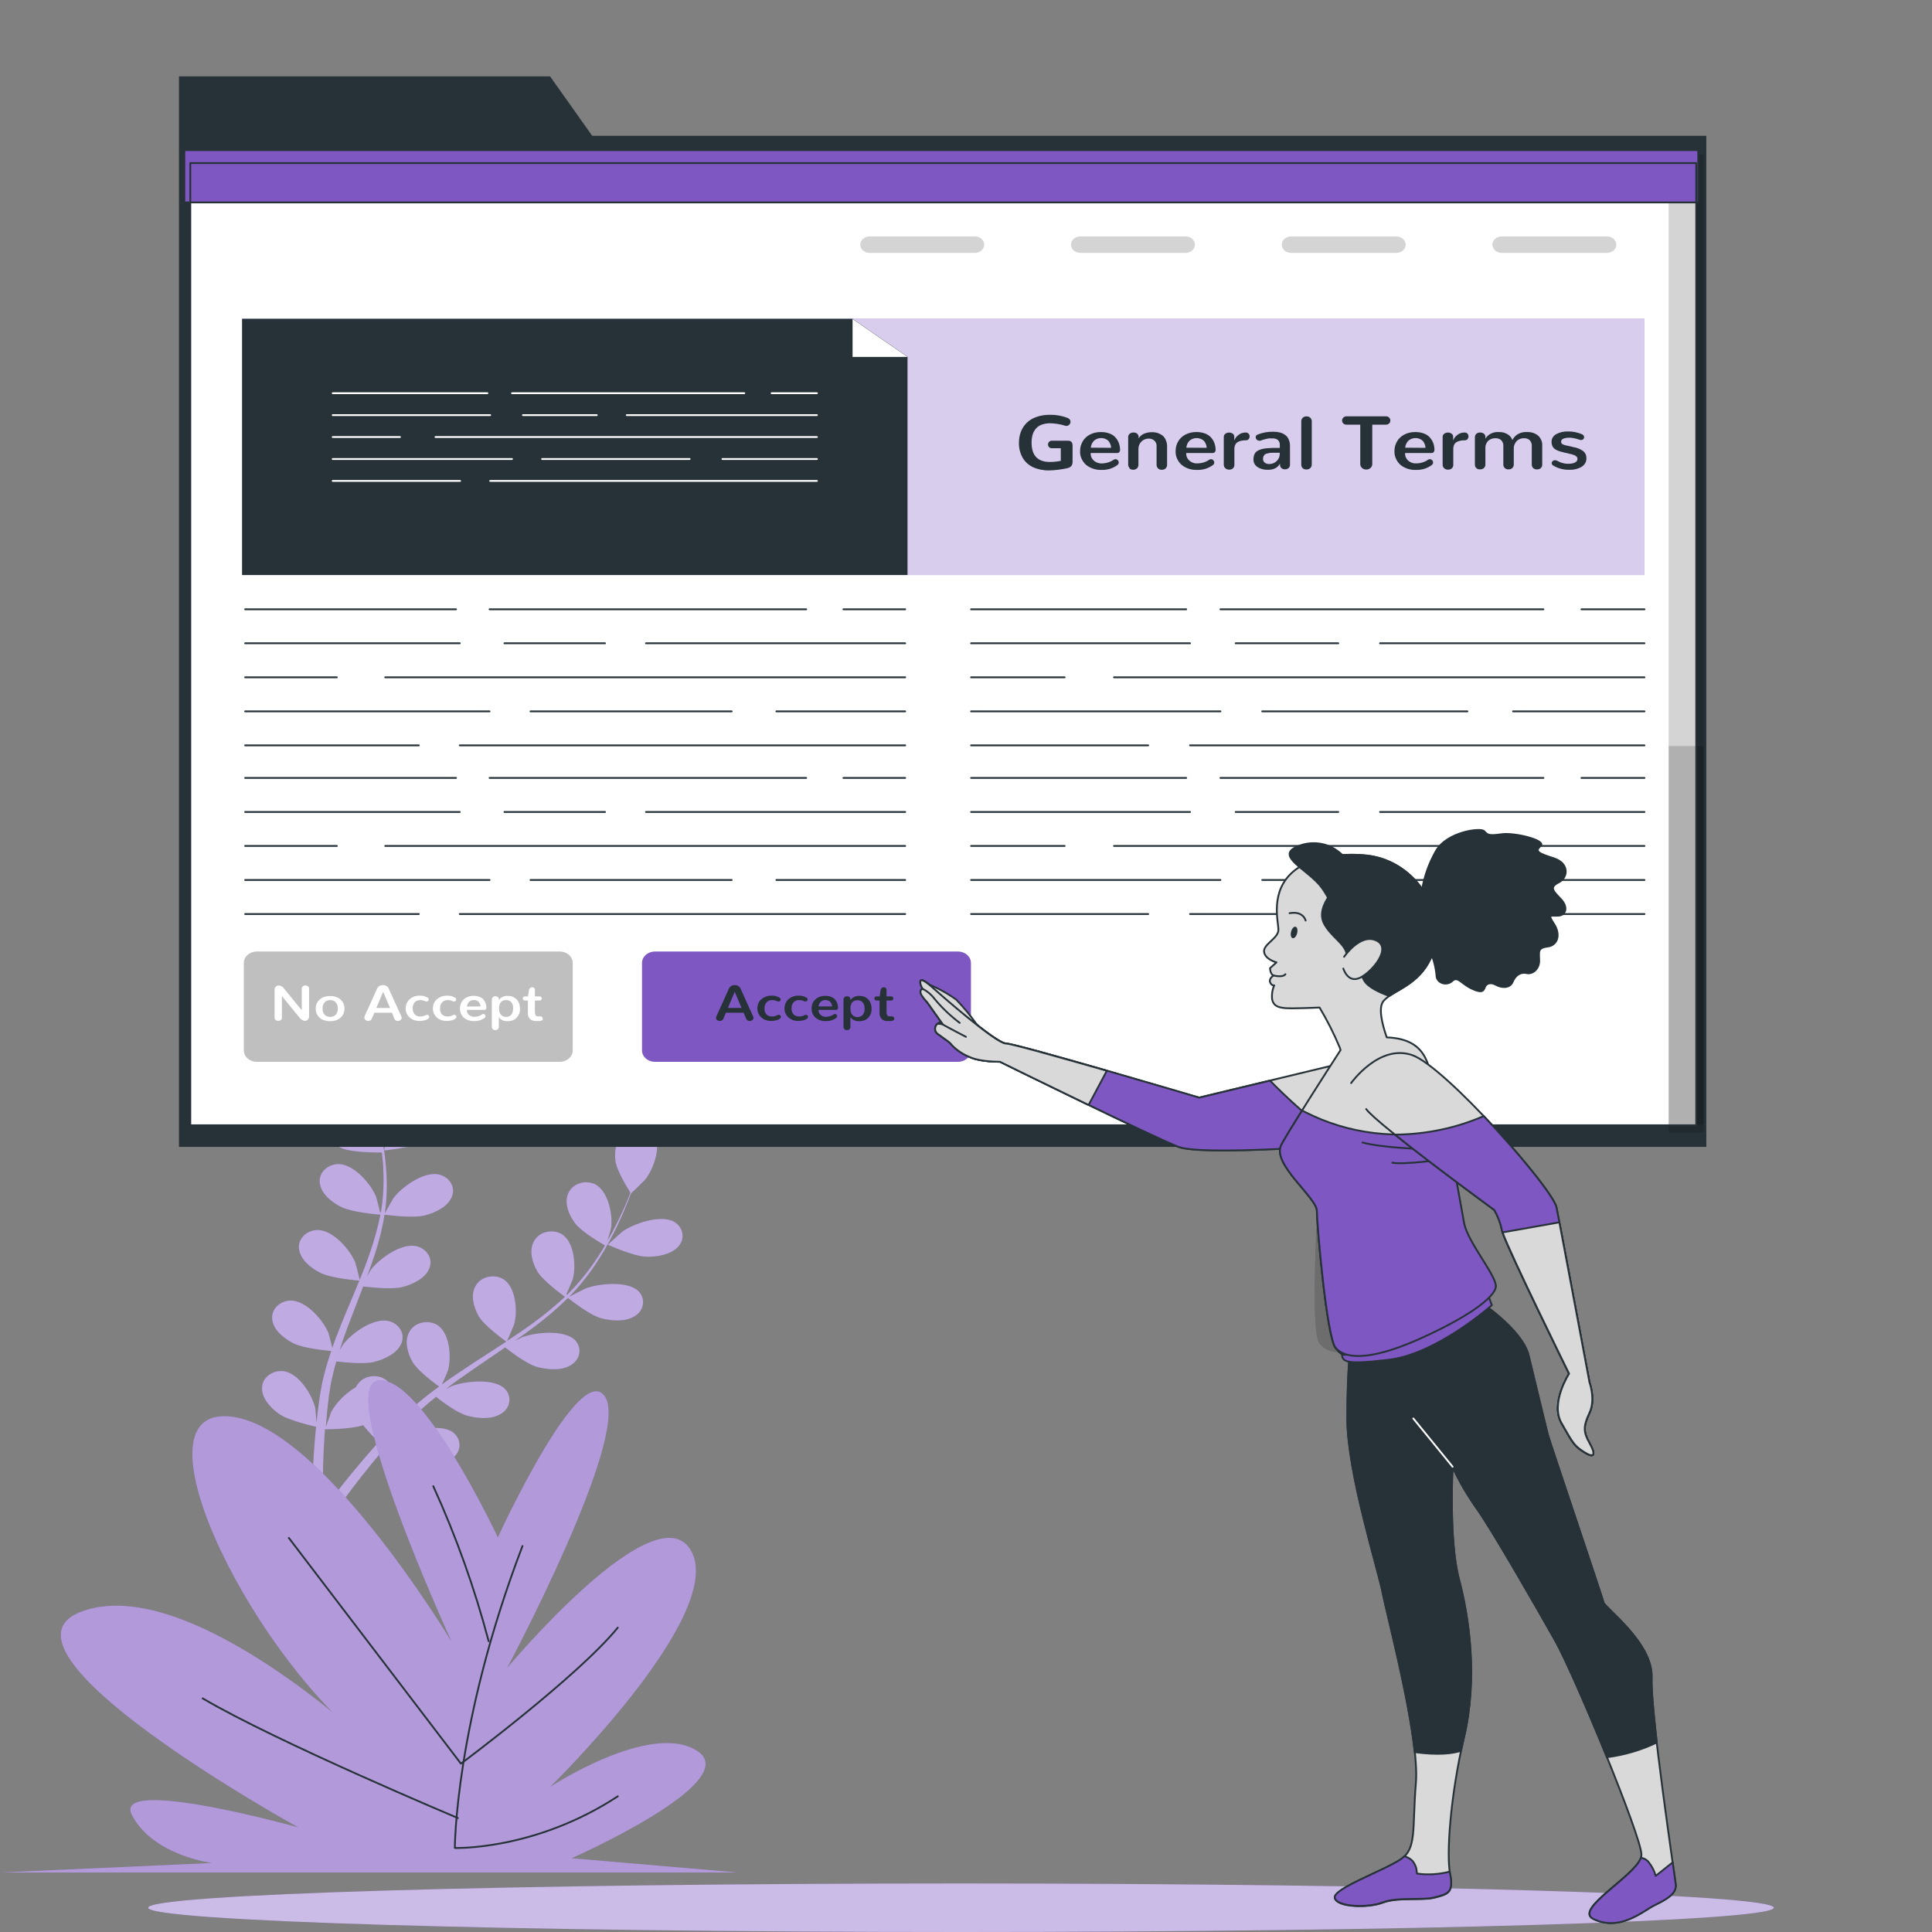 <svg width="200" height="200" viewBox="0 0 200 200" fill="none" xmlns="http://www.w3.org/2000/svg">
<rect x="0" y="0" width="200" height="200" fill="#808080" stroke="none"/>
<path d="M183.621 197.486C183.621 198.878 145.951 200 99.48 200C53.01 200 15.34 198.878 15.34 197.486C15.34 196.093 53.01 194.976 99.48 194.976C145.951 194.976 183.621 196.098 183.621 197.486Z" fill="#7E57C2"/>
<path opacity="0.6" d="M183.621 197.486C183.621 198.878 145.951 200 99.48 200C53.01 200 15.34 198.878 15.34 197.486C15.34 196.093 53.01 194.976 99.48 194.976C145.951 194.976 183.621 196.098 183.621 197.486Z" fill="white"/>
<path d="M39.76 119.096C39.727 119.096 40.129 117.33 40.172 117.202C40.632 115.942 42.367 113.745 44.042 113.745C44.321 113.752 44.595 113.812 44.846 113.919C45.097 114.026 45.32 114.179 45.5 114.368C45.681 114.556 45.814 114.776 45.892 115.013C45.97 115.25 45.991 115.499 45.953 115.743C45.83 116.785 44.77 117.676 43.812 118.187C42.693 118.807 39.76 119.096 39.76 119.096Z" fill="#7E57C2"/>
<path d="M36.511 107.199C38.117 107.701 38.877 110.287 38.824 111.613C38.824 111.727 38.524 113.508 38.497 113.508H38.465C38.588 113.915 38.722 114.351 38.856 114.834C39.092 115.724 39.349 116.728 39.547 117.846C39.776 119.043 39.926 120.251 39.996 121.464C40.082 122.823 40.03 124.186 39.841 125.537C39.839 125.553 39.839 125.569 39.841 125.584C40.05 125.191 40.671 124.107 40.724 124.026C41.549 122.918 43.872 121.185 45.494 121.597C45.76 121.669 46.006 121.789 46.216 121.951C46.426 122.113 46.596 122.312 46.713 122.535C46.83 122.759 46.892 123.001 46.897 123.248C46.901 123.494 46.846 123.738 46.736 123.965C46.307 124.945 45.023 125.551 43.947 125.826C42.732 126.129 40.023 125.769 39.809 125.741C39.579 127.11 39.247 128.465 38.813 129.795C38.56 130.571 38.288 131.347 37.999 132.12C38.187 131.784 38.364 131.485 38.39 131.448C39.215 130.339 41.543 128.606 43.16 129.018C43.426 129.09 43.672 129.211 43.882 129.372C44.092 129.534 44.262 129.733 44.379 129.957C44.496 130.18 44.559 130.423 44.562 130.669C44.566 130.915 44.512 131.16 44.402 131.386C43.974 132.362 42.689 132.973 41.613 133.243C40.537 133.513 38.203 133.243 37.593 133.176L37.255 134.062C36.72 135.483 36.137 136.904 35.649 138.296C35.473 138.77 35.318 139.281 35.162 139.774C35.334 139.475 35.478 139.224 35.505 139.191C36.324 138.078 38.653 136.349 40.269 136.761C40.535 136.833 40.782 136.954 40.992 137.116C41.202 137.277 41.371 137.476 41.489 137.7C41.607 137.923 41.67 138.166 41.675 138.412C41.679 138.658 41.626 138.903 41.517 139.129C41.088 140.105 39.798 140.716 38.722 140.986C37.646 141.256 35.542 141.019 34.814 140.929C34.67 141.436 34.531 141.947 34.418 142.445C34.349 142.786 34.258 143.108 34.209 143.458L34.049 144.472C33.974 145.12 33.888 145.788 33.835 146.423C33.792 146.868 33.76 147.29 33.728 147.711C33.899 147.238 34.263 146.257 34.263 146.181C34.857 145.14 35.742 144.25 36.833 143.596C36.893 143.476 36.967 143.362 37.052 143.255C37.203 143.048 37.403 142.871 37.637 142.737C37.87 142.603 38.134 142.514 38.409 142.476C38.684 142.438 38.966 142.452 39.234 142.517C39.503 142.581 39.754 142.696 39.969 142.852C41.243 143.823 40.922 146.484 40.339 147.706C40.307 147.777 39.803 148.526 39.525 148.99C39.755 148.739 39.969 148.516 40.21 148.242C40.676 147.735 41.158 147.242 41.672 146.712C41.936 146.466 42.198 146.215 42.459 145.959C42.716 145.703 43.026 145.462 43.31 145.206C43.979 144.633 44.691 144.079 45.451 143.539C44.953 143.174 43.197 141.867 42.694 140.976C42.191 140.086 41.832 138.841 42.357 137.898C42.472 137.673 42.64 137.472 42.849 137.309C43.057 137.145 43.303 137.022 43.569 136.948C43.835 136.874 44.116 136.85 44.393 136.878C44.67 136.906 44.938 136.986 45.178 137.112C46.597 137.898 46.741 140.574 46.372 141.848C46.372 141.928 45.965 142.828 45.745 143.316C46.19 142.989 46.629 142.667 47.089 142.369C48.417 141.464 49.766 140.583 51.157 139.698L52.405 138.878C52.228 138.751 50.108 137.235 49.541 136.236C49.043 135.35 48.679 134.1 49.204 133.162C49.318 132.937 49.485 132.735 49.694 132.571C49.903 132.407 50.148 132.283 50.414 132.209C50.681 132.134 50.962 132.11 51.239 132.138C51.517 132.166 51.784 132.245 52.025 132.371C53.449 133.162 53.588 135.833 53.218 137.107C53.192 137.202 52.64 138.49 52.485 138.812C53.395 138.211 54.3 137.604 55.162 136.975C56.333 136.126 57.442 135.212 58.48 134.237C58.4 134.18 56.179 132.603 55.601 131.585C55.097 130.699 54.739 129.449 55.263 128.507C55.378 128.282 55.545 128.081 55.753 127.917C55.962 127.754 56.206 127.63 56.472 127.556C56.737 127.481 57.018 127.457 57.295 127.484C57.572 127.512 57.839 127.591 58.079 127.716C59.503 128.507 59.648 131.182 59.278 132.452C59.251 132.537 58.834 133.522 58.625 133.981C58.65 134 58.677 134.016 58.705 134.029C59.721 133.023 60.633 131.939 61.43 130.789C61.874 130.164 62.265 129.539 62.629 128.928C62.18 128.672 60.151 127.484 59.514 126.617C58.877 125.75 58.395 124.576 58.796 123.591C58.883 123.359 59.023 123.145 59.208 122.964C59.393 122.783 59.619 122.638 59.871 122.539C60.123 122.439 60.395 122.388 60.671 122.387C60.947 122.386 61.22 122.436 61.473 122.534C62.988 123.179 63.459 125.826 63.25 127.138C63.25 127.209 63.036 127.924 62.881 128.44C63.036 128.166 63.207 127.877 63.352 127.607C63.887 126.598 64.342 125.641 64.717 124.794C64.931 124.32 65.108 123.846 65.252 123.448C64.958 122.999 63.812 121.156 63.7 120.133C63.587 119.11 63.769 117.865 64.642 117.154C64.841 116.981 65.078 116.847 65.339 116.761C65.6 116.674 65.879 116.638 66.157 116.653C66.436 116.668 66.707 116.735 66.954 116.849C67.201 116.963 67.418 117.122 67.592 117.315C68.598 118.504 67.64 121.047 66.772 122.127C66.698 122.222 65.333 123.548 65.317 123.548V123.52C65.167 123.922 65.006 124.348 64.813 124.817C64.46 125.674 64.048 126.641 63.518 127.659C62.958 128.769 62.327 129.851 61.628 130.898C60.849 132.071 59.953 133.181 58.952 134.213L58.914 134.247C59.332 134.019 60.52 133.418 60.622 133.38C62.003 132.854 65.011 132.561 66.114 133.678C66.292 133.868 66.422 134.09 66.496 134.327C66.571 134.565 66.588 134.814 66.547 135.058C66.505 135.302 66.406 135.535 66.256 135.743C66.106 135.951 65.908 136.128 65.675 136.264C64.706 136.87 63.255 136.738 62.185 136.454C60.98 136.117 58.973 134.493 58.791 134.365C57.744 135.394 56.621 136.361 55.429 137.259C54.739 137.784 54.021 138.296 53.288 138.803C53.657 138.618 53.989 138.452 54.037 138.433C55.413 137.908 58.422 137.614 59.524 138.732C59.703 138.922 59.834 139.143 59.909 139.38C59.984 139.618 60.001 139.867 59.959 140.112C59.918 140.356 59.819 140.589 59.668 140.797C59.517 141.005 59.319 141.182 59.086 141.317C58.122 141.924 56.666 141.791 55.601 141.507C54.535 141.223 52.753 139.849 52.292 139.485C52.009 139.679 51.757 139.873 51.452 140.062C50.108 140.976 48.775 141.881 47.464 142.805C47.009 143.131 46.575 143.463 46.136 143.799L46.789 143.477C48.165 142.956 51.173 142.658 52.276 143.78C52.455 143.97 52.586 144.191 52.66 144.429C52.736 144.667 52.753 144.916 52.711 145.16C52.67 145.404 52.571 145.638 52.42 145.846C52.269 146.054 52.071 146.231 51.837 146.366C50.868 146.972 49.418 146.84 48.352 146.551C47.287 146.262 45.676 145.026 45.141 144.6C44.707 144.95 44.268 145.305 43.867 145.665C43.593 145.916 43.331 146.139 43.063 146.409L42.293 147.181C41.827 147.683 41.34 148.199 40.895 148.701C40.585 149.051 40.296 149.388 40.007 149.724C40.451 149.397 41.35 148.777 41.431 148.725C42.7 148.019 45.628 147.327 46.907 148.284C47.114 148.449 47.28 148.65 47.394 148.876C47.507 149.101 47.566 149.345 47.566 149.591C47.566 149.838 47.507 150.082 47.394 150.307C47.28 150.532 47.114 150.734 46.907 150.898C46.051 151.628 44.594 151.704 43.492 151.552C42.271 151.386 40.066 150.131 39.793 149.956C39.311 150.515 38.851 151.064 38.422 151.585C36.94 153.399 35.783 154.962 34.991 156.061L34.911 156.174L33.883 155.734L34.044 155.516C34.873 154.422 36.083 152.869 37.625 151.064C38.112 150.491 38.642 149.894 39.193 149.279C38.619 148.726 38.083 148.144 37.587 147.536C36.404 147.943 33.953 147.957 33.631 147.957C33.583 148.663 33.54 149.345 33.508 149.989C33.401 152.229 33.412 154.095 33.439 155.398V155.549L32.309 155.076C32.309 153.778 32.368 152.026 32.518 149.951C32.566 149.241 32.636 148.478 32.716 147.697C32.4 147.631 29.847 147.048 28.883 146.366C28.011 145.75 27.09 144.746 27.122 143.7C27.119 143.453 27.175 143.208 27.286 142.982C27.398 142.755 27.562 142.552 27.768 142.386C27.974 142.22 28.218 142.094 28.483 142.017C28.748 141.939 29.028 141.913 29.306 141.938C30.971 142.127 32.368 144.5 32.641 145.807C32.641 145.883 32.727 146.754 32.759 147.271C32.796 146.953 32.823 146.646 32.866 146.323C32.935 145.675 33.032 145.031 33.133 144.334C33.192 144.003 33.257 143.662 33.316 143.321C33.374 142.98 33.476 142.629 33.556 142.284C33.76 141.474 34.006 140.664 34.279 139.854C33.637 139.797 31.362 139.56 30.382 139.063C29.402 138.566 28.332 137.704 28.187 136.662C28.142 136.419 28.156 136.169 28.228 135.931C28.299 135.693 28.427 135.47 28.602 135.278C28.777 135.087 28.997 134.93 29.245 134.818C29.494 134.706 29.766 134.642 30.045 134.63C31.72 134.592 33.508 136.752 34.001 138.007C34.033 138.083 34.274 139.016 34.397 139.532C34.563 139.058 34.723 138.561 34.932 138.073C35.467 136.653 36.072 135.265 36.661 133.858C36.843 133.427 37.014 132.996 37.197 132.565C36.966 132.565 34.252 132.319 33.16 131.76C32.191 131.287 31.11 130.401 30.96 129.359C30.916 129.116 30.931 128.867 31.003 128.629C31.074 128.391 31.202 128.169 31.377 127.977C31.552 127.785 31.771 127.628 32.019 127.517C32.267 127.405 32.539 127.34 32.818 127.327C34.498 127.289 36.286 129.454 36.779 130.704C36.816 130.799 37.159 132.125 37.229 132.49C37.614 131.542 37.994 130.595 38.299 129.648C38.751 128.369 39.109 127.065 39.37 125.745C39.263 125.745 36.431 125.509 35.312 124.94C34.338 124.467 33.257 123.576 33.112 122.534C33.067 122.291 33.081 122.042 33.153 121.803C33.224 121.565 33.352 121.343 33.527 121.151C33.702 120.959 33.922 120.802 34.17 120.691C34.419 120.579 34.691 120.515 34.97 120.503C36.645 120.465 38.433 122.629 38.926 123.879C38.958 123.96 39.225 124.988 39.338 125.475H39.429C39.65 124.141 39.736 122.793 39.686 121.445C39.686 120.706 39.605 119.996 39.525 119.309C38.99 119.309 36.559 119.309 35.489 118.902C34.418 118.495 33.278 117.746 33 116.728C32.925 116.49 32.909 116.24 32.951 115.995C32.994 115.751 33.094 115.517 33.245 115.309C33.397 115.101 33.597 114.924 33.831 114.789C34.065 114.654 34.329 114.564 34.606 114.526C36.27 114.327 38.315 116.302 38.963 117.495C38.995 117.562 39.273 118.258 39.461 118.769C39.423 118.457 39.386 118.139 39.338 117.822C39.172 116.709 38.936 115.7 38.722 114.805C38.594 114.298 38.471 113.858 38.347 113.418C37.812 113.181 35.714 112.21 34.996 111.419C34.279 110.628 33.637 109.496 33.926 108.478C33.987 108.236 34.104 108.009 34.271 107.811C34.438 107.612 34.651 107.447 34.895 107.327C35.139 107.206 35.409 107.132 35.688 107.11C35.966 107.088 36.247 107.119 36.511 107.199Z" fill="#7E57C2"/>
<path d="M66.856 130.093C65.545 130.045 62.922 128.852 62.922 128.852C62.922 128.852 64.33 127.564 64.431 127.488C65.604 126.664 68.419 125.674 69.817 126.498C70.045 126.64 70.237 126.822 70.38 127.034C70.523 127.246 70.614 127.482 70.647 127.727C70.68 127.972 70.654 128.22 70.571 128.456C70.488 128.691 70.349 128.909 70.165 129.093C69.41 129.903 67.975 130.131 66.856 130.093Z" fill="#7E57C2"/>
<g opacity="0.5">
<path d="M39.767 119.097C39.735 119.097 40.137 117.33 40.18 117.202C40.64 115.943 42.374 113.745 44.05 113.745C44.329 113.753 44.603 113.812 44.854 113.92C45.105 114.027 45.328 114.18 45.508 114.368C45.688 114.557 45.822 114.776 45.9 115.013C45.978 115.25 45.999 115.499 45.961 115.744C45.838 116.786 44.778 117.676 43.82 118.187C42.701 118.808 39.767 119.097 39.767 119.097Z" fill="white"/>
<path d="M36.515 107.2C38.121 107.702 38.881 110.288 38.828 111.614C38.828 111.727 38.528 113.508 38.501 113.508H38.469C38.592 113.915 38.726 114.351 38.86 114.834C39.095 115.725 39.352 116.729 39.55 117.846C39.78 119.044 39.93 120.252 40 121.465C40.086 122.824 40.033 124.187 39.845 125.538C39.843 125.553 39.843 125.569 39.845 125.585C40.054 125.192 40.675 124.107 40.728 124.027C41.553 122.919 43.876 121.185 45.498 121.597C45.764 121.669 46.01 121.79 46.22 121.951C46.43 122.113 46.599 122.312 46.717 122.536C46.834 122.759 46.896 123.002 46.9 123.248C46.904 123.495 46.85 123.739 46.74 123.965C46.311 124.946 45.027 125.552 43.951 125.826C42.736 126.13 40.027 125.77 39.813 125.741C39.583 127.111 39.251 128.465 38.817 129.795C38.564 130.572 38.292 131.347 38.003 132.121C38.191 131.784 38.367 131.486 38.394 131.448C39.218 130.34 41.547 128.606 43.164 129.019C43.43 129.09 43.676 129.211 43.886 129.373C44.096 129.535 44.266 129.734 44.383 129.957C44.5 130.181 44.562 130.423 44.566 130.67C44.57 130.916 44.516 131.16 44.406 131.387C43.977 132.362 42.693 132.973 41.617 133.243C40.541 133.513 38.207 133.243 37.596 133.177L37.259 134.062C36.724 135.483 36.141 136.904 35.653 138.296C35.477 138.77 35.322 139.281 35.166 139.774C35.337 139.476 35.482 139.225 35.509 139.191C36.328 138.079 38.657 136.35 40.273 136.762C40.539 136.834 40.786 136.955 40.996 137.116C41.206 137.278 41.375 137.477 41.493 137.7C41.611 137.923 41.674 138.166 41.678 138.412C41.683 138.659 41.629 138.903 41.52 139.13C41.092 140.106 39.802 140.716 38.726 140.986C37.65 141.256 35.546 141.02 34.818 140.93C34.674 141.436 34.535 141.948 34.422 142.445C34.352 142.786 34.261 143.108 34.213 143.459L34.053 144.472C33.978 145.121 33.892 145.789 33.839 146.423C33.796 146.869 33.764 147.29 33.732 147.712C33.903 147.238 34.267 146.258 34.267 146.182C34.861 145.141 35.746 144.251 36.836 143.596C36.897 143.476 36.971 143.362 37.056 143.255C37.207 143.048 37.407 142.872 37.641 142.738C37.874 142.603 38.138 142.515 38.413 142.477C38.688 142.439 38.969 142.452 39.238 142.517C39.507 142.582 39.758 142.696 39.973 142.852C41.247 143.823 40.926 146.485 40.343 147.707C40.311 147.778 39.807 148.526 39.529 148.99C39.759 148.739 39.973 148.517 40.214 148.242C40.68 147.735 41.162 147.243 41.676 146.712C41.94 146.466 42.202 146.215 42.462 145.959C42.719 145.704 43.03 145.462 43.314 145.206C43.983 144.633 44.695 144.079 45.455 143.539C44.957 143.174 43.201 141.867 42.698 140.977C42.195 140.087 41.836 138.841 42.361 137.899C42.476 137.674 42.644 137.473 42.852 137.309C43.061 137.145 43.307 137.022 43.573 136.948C43.839 136.874 44.12 136.85 44.397 136.879C44.675 136.907 44.942 136.987 45.182 137.112C46.6 137.899 46.745 140.574 46.376 141.848C46.376 141.929 45.969 142.829 45.749 143.317C46.194 142.99 46.633 142.668 47.093 142.369C48.421 141.465 49.77 140.584 51.161 139.698L52.409 138.879C52.232 138.751 50.112 137.236 49.545 136.236C49.047 135.351 48.683 134.1 49.208 133.163C49.322 132.937 49.489 132.736 49.698 132.572C49.907 132.407 50.152 132.284 50.418 132.209C50.684 132.135 50.965 132.111 51.243 132.139C51.52 132.167 51.788 132.246 52.029 132.372C53.453 133.163 53.592 135.834 53.222 137.108C53.196 137.202 52.644 138.491 52.489 138.813C53.399 138.211 54.304 137.605 55.166 136.975C56.337 136.126 57.446 135.212 58.484 134.238C58.404 134.181 56.183 132.604 55.605 131.585C55.101 130.7 54.743 129.449 55.267 128.507C55.382 128.282 55.549 128.082 55.757 127.918C55.965 127.754 56.21 127.631 56.476 127.556C56.741 127.482 57.022 127.457 57.299 127.485C57.575 127.512 57.843 127.591 58.083 127.716C59.507 128.507 59.651 131.183 59.282 132.452C59.255 132.537 58.838 133.522 58.629 133.982C58.654 134 58.681 134.016 58.709 134.029C59.725 133.023 60.636 131.939 61.434 130.79C61.878 130.165 62.269 129.539 62.633 128.929C62.184 128.673 60.155 127.484 59.518 126.617C58.881 125.751 58.399 124.576 58.8 123.591C58.887 123.359 59.027 123.146 59.212 122.965C59.397 122.784 59.623 122.639 59.875 122.539C60.127 122.44 60.399 122.388 60.675 122.387C60.951 122.387 61.224 122.437 61.477 122.535C62.992 123.179 63.463 125.826 63.254 127.138C63.254 127.209 63.04 127.925 62.885 128.441C63.04 128.166 63.211 127.877 63.356 127.607C63.891 126.598 64.346 125.642 64.721 124.794C64.935 124.32 65.112 123.847 65.256 123.449C64.962 122.999 63.816 121.157 63.704 120.134C63.591 119.111 63.773 117.865 64.646 117.155C64.845 116.982 65.082 116.848 65.343 116.761C65.604 116.675 65.883 116.638 66.161 116.653C66.439 116.669 66.711 116.735 66.958 116.85C67.205 116.964 67.422 117.123 67.596 117.316C68.602 118.505 67.644 121.048 66.776 122.128C66.701 122.222 65.337 123.548 65.32 123.548V123.52C65.171 123.923 65.01 124.349 64.817 124.818C64.464 125.675 64.052 126.641 63.522 127.659C62.962 128.77 62.331 129.851 61.632 130.899C60.853 132.072 59.957 133.181 58.956 134.214L58.918 134.247C59.336 134.02 60.524 133.418 60.626 133.38C62.007 132.855 65.015 132.561 66.118 133.679C66.296 133.869 66.426 134.09 66.5 134.328C66.575 134.565 66.592 134.814 66.55 135.058C66.509 135.302 66.41 135.536 66.26 135.744C66.11 135.951 65.912 136.129 65.679 136.265C64.71 136.871 63.259 136.738 62.189 136.454C60.984 136.118 58.977 134.493 58.795 134.365C57.748 135.395 56.625 136.361 55.433 137.259C54.743 137.785 54.025 138.296 53.292 138.803C53.661 138.618 53.993 138.453 54.041 138.434C55.417 137.908 58.426 137.614 59.528 138.732C59.707 138.922 59.837 139.143 59.913 139.381C59.987 139.619 60.005 139.868 59.963 140.112C59.922 140.356 59.823 140.59 59.672 140.798C59.521 141.005 59.323 141.183 59.089 141.318C58.126 141.924 56.67 141.792 55.605 141.507C54.539 141.223 52.757 139.85 52.296 139.485C52.013 139.679 51.761 139.873 51.456 140.063C50.112 140.977 48.779 141.882 47.468 142.805C47.013 143.132 46.579 143.463 46.14 143.8L46.793 143.478C48.169 142.957 51.177 142.658 52.28 143.781C52.459 143.971 52.589 144.192 52.664 144.43C52.739 144.667 52.757 144.916 52.715 145.161C52.674 145.405 52.575 145.638 52.424 145.846C52.273 146.054 52.075 146.231 51.841 146.367C50.872 146.973 49.422 146.84 48.356 146.551C47.291 146.262 45.68 145.026 45.145 144.6C44.711 144.951 44.272 145.306 43.87 145.666C43.597 145.917 43.335 146.139 43.067 146.409L42.297 147.181C41.831 147.683 41.344 148.199 40.899 148.701C40.589 149.052 40.3 149.388 40.011 149.724C40.455 149.398 41.354 148.777 41.435 148.725C42.703 148.019 45.632 147.328 46.911 148.285C47.118 148.449 47.284 148.651 47.398 148.876C47.511 149.101 47.57 149.345 47.57 149.592C47.57 149.838 47.511 150.082 47.398 150.307C47.284 150.533 47.118 150.734 46.911 150.899C46.054 151.628 44.598 151.704 43.496 151.553C42.275 151.387 40.07 150.132 39.797 149.956C39.315 150.515 38.855 151.065 38.426 151.586C36.944 153.4 35.787 154.962 34.995 156.061L34.915 156.175L33.887 155.734L34.047 155.517C34.877 154.423 36.087 152.869 37.629 151.065C38.116 150.492 38.646 149.895 39.197 149.279C38.623 148.727 38.087 148.145 37.591 147.536C36.408 147.944 33.956 147.958 33.635 147.958C33.587 148.664 33.544 149.346 33.512 149.99C33.405 152.23 33.416 154.096 33.443 155.398V155.55L32.313 155.076C32.313 153.778 32.372 152.026 32.522 149.952C32.57 149.241 32.639 148.479 32.72 147.697C32.404 147.631 29.851 147.049 28.887 146.367C28.014 145.751 27.094 144.747 27.126 143.7C27.123 143.453 27.179 143.209 27.29 142.982C27.401 142.756 27.566 142.553 27.772 142.387C27.978 142.22 28.222 142.094 28.487 142.017C28.752 141.94 29.032 141.913 29.31 141.938C30.975 142.128 32.372 144.501 32.645 145.808C32.645 145.883 32.73 146.755 32.763 147.271C32.8 146.954 32.827 146.646 32.87 146.324C32.939 145.675 33.036 145.031 33.137 144.335C33.196 144.003 33.261 143.662 33.319 143.321C33.378 142.98 33.48 142.63 33.56 142.284C33.764 141.474 34.01 140.664 34.283 139.855C33.641 139.798 31.366 139.561 30.386 139.064C29.406 138.566 28.336 137.704 28.191 136.662C28.146 136.419 28.16 136.17 28.232 135.931C28.303 135.693 28.431 135.471 28.606 135.279C28.781 135.087 29 134.93 29.249 134.819C29.498 134.707 29.77 134.643 30.049 134.631C31.724 134.593 33.512 136.752 34.005 138.007C34.037 138.083 34.278 139.016 34.401 139.532C34.567 139.059 34.727 138.562 34.936 138.074C35.471 136.653 36.076 135.265 36.665 133.859C36.847 133.428 37.018 132.997 37.2 132.566C36.97 132.566 34.256 132.32 33.164 131.761C32.195 131.287 31.114 130.401 30.964 129.36C30.92 129.116 30.934 128.867 31.006 128.629C31.078 128.391 31.206 128.169 31.381 127.977C31.556 127.786 31.775 127.629 32.023 127.517C32.271 127.405 32.543 127.341 32.822 127.328C34.502 127.29 36.29 129.454 36.783 130.705C36.82 130.799 37.163 132.125 37.233 132.49C37.618 131.543 37.998 130.596 38.303 129.648C38.755 128.369 39.113 127.066 39.374 125.746C39.267 125.746 36.435 125.509 35.316 124.941C34.342 124.467 33.261 123.577 33.116 122.535C33.071 122.291 33.085 122.042 33.157 121.804C33.228 121.566 33.356 121.343 33.531 121.151C33.706 120.96 33.925 120.803 34.174 120.691C34.423 120.579 34.695 120.515 34.974 120.503C36.649 120.465 38.437 122.63 38.929 123.88C38.962 123.96 39.229 124.988 39.342 125.476H39.433C39.654 124.142 39.74 122.793 39.69 121.446C39.69 120.707 39.609 119.996 39.529 119.31C38.994 119.31 36.563 119.31 35.493 118.902C34.422 118.495 33.282 117.747 33.004 116.729C32.929 116.49 32.913 116.24 32.955 115.996C32.998 115.751 33.098 115.517 33.249 115.309C33.401 115.102 33.601 114.924 33.835 114.789C34.069 114.654 34.333 114.565 34.609 114.526C36.274 114.327 38.319 116.302 38.967 117.496C38.999 117.562 39.277 118.258 39.465 118.77C39.427 118.457 39.39 118.14 39.342 117.823C39.176 116.71 38.94 115.701 38.726 114.806C38.598 114.299 38.474 113.859 38.351 113.418C37.816 113.181 35.718 112.21 35 111.419C34.283 110.629 33.641 109.497 33.93 108.478C33.99 108.237 34.108 108.01 34.275 107.811C34.442 107.613 34.655 107.448 34.899 107.327C35.143 107.206 35.413 107.133 35.692 107.111C35.97 107.089 36.251 107.119 36.515 107.2Z" fill="white"/>
<path d="M66.856 130.093C65.545 130.046 62.922 128.852 62.922 128.852C62.922 128.852 64.33 127.564 64.431 127.488C65.604 126.664 68.419 125.674 69.817 126.499C70.045 126.64 70.237 126.823 70.38 127.034C70.523 127.246 70.614 127.482 70.647 127.727C70.68 127.972 70.654 128.221 70.571 128.456C70.488 128.692 70.349 128.909 70.165 129.094C69.41 129.904 67.975 130.131 66.856 130.093Z" fill="white"/>
</g>
<path d="M51.538 159.149C51.538 159.149 43.578 142.175 39.125 142.914C34.671 143.652 46.764 169.975 46.764 169.975C46.764 169.975 32.76 146.603 23.21 146.603C13.66 146.603 26.711 172.433 38.809 181.043C38.809 181.043 19.709 162.838 8.569 166.778C-2.571 170.719 30.865 189.166 30.865 189.166C30.865 189.166 11.449 183.752 13.676 187.934C15.903 192.116 21.952 192.855 21.952 192.855L0.004 193.84H76.366L59.177 192.362C59.177 192.362 77.003 184.491 72.228 181.29C67.453 178.088 56.95 184.979 56.95 184.979C56.95 184.979 75.092 167.266 71.591 160.626C68.09 153.986 52.491 172.679 52.491 172.679C52.491 172.679 65.226 148.819 62.662 144.633C60.098 140.446 51.538 159.149 51.538 159.149Z" fill="#7E57C2"/>
<path opacity="0.4" d="M51.538 159.149C51.538 159.149 43.578 142.175 39.125 142.914C34.671 143.652 46.764 169.975 46.764 169.975C46.764 169.975 32.76 146.603 23.21 146.603C13.66 146.603 26.711 172.433 38.809 181.043C38.809 181.043 19.709 162.838 8.569 166.778C-2.571 170.719 30.865 189.166 30.865 189.166C30.865 189.166 11.449 183.752 13.676 187.934C15.903 192.116 21.952 192.855 21.952 192.855L0.004 193.84H76.366L59.177 192.362C59.177 192.362 77.003 184.491 72.228 181.29C67.453 178.088 56.95 184.979 56.95 184.979C56.95 184.979 75.092 167.266 71.591 160.626C68.09 153.986 52.491 172.679 52.491 172.679C52.491 172.679 65.226 148.819 62.662 144.633C60.098 140.446 51.538 159.149 51.538 159.149Z" fill="white"/>
<path d="M54.088 160.043C47.086 178.348 47.086 191.301 47.086 191.301C47.086 191.301 55.362 191.585 63.954 185.954" stroke="#263238" stroke-width="0.187" stroke-linecap="round" stroke-linejoin="round"/>
<path d="M50.585 169.899C49.14 164.427 47.223 159.061 44.852 153.849" stroke="#263238" stroke-width="0.187" stroke-linecap="round" stroke-linejoin="round"/>
<path d="M29.895 159.2L47.715 182.573C47.715 182.573 59.813 173.574 63.951 168.493" stroke="#263238" stroke-width="0.187" stroke-linecap="round" stroke-linejoin="round"/>
<path d="M47.398 188.204C47.398 188.204 28.619 180.319 20.98 175.815" stroke="#263238" stroke-width="0.187" stroke-linecap="round" stroke-linejoin="round"/>
<path d="M61.304 14.059L56.941 7.903H18.527V14.059V16.276V118.725H176.637V14.059H61.304Z" fill="#263238"/>
<path d="M175.593 16.882H19.699V116.49H175.593V16.882Z" fill="white"/>
<path opacity="0.17" d="M176.357 16.03H172.738V117.249H176.357V16.03Z" fill="black"/>
<path opacity="0.17" d="M176.357 77.229H172.738V116.429H176.357V77.229Z" fill="black"/>
<path d="M175.8 15.538H19.082V20.956H175.8V15.538Z" fill="#7E57C2" stroke="#263238" stroke-width="0.187" stroke-miterlimit="10"/>
<path d="M175.593 16.882H19.699V116.49H175.593V16.882Z" stroke="#263238" stroke-width="0.187" stroke-linecap="round" stroke-linejoin="round"/>
<g opacity="0.17">
<path d="M100.923 26.18H90.018C89.763 26.179 89.519 26.088 89.338 25.929C89.158 25.769 89.056 25.553 89.055 25.327C89.056 25.102 89.158 24.886 89.338 24.726C89.519 24.566 89.763 24.476 90.018 24.475H100.923C101.178 24.475 101.423 24.565 101.604 24.724C101.785 24.884 101.886 25.101 101.886 25.327C101.886 25.553 101.785 25.77 101.604 25.93C101.423 26.09 101.178 26.18 100.923 26.18Z" fill="black"/>
<path d="M122.735 26.18H111.831C111.575 26.18 111.33 26.09 111.149 25.93C110.969 25.77 110.867 25.553 110.867 25.327C110.867 25.101 110.969 24.884 111.149 24.724C111.33 24.565 111.575 24.475 111.831 24.475H122.735C122.99 24.476 123.234 24.566 123.415 24.726C123.595 24.886 123.697 25.102 123.699 25.327C123.697 25.553 123.595 25.769 123.415 25.929C123.234 26.088 122.99 26.179 122.735 26.18Z" fill="black"/>
<path d="M144.55 26.18H133.646C133.391 26.179 133.147 26.089 132.968 25.929C132.788 25.769 132.687 25.553 132.688 25.328C132.689 25.103 132.79 24.888 132.97 24.73C133.149 24.571 133.392 24.481 133.646 24.48H144.555C144.811 24.481 145.055 24.571 145.235 24.731C145.416 24.891 145.518 25.107 145.519 25.332C145.516 25.558 145.413 25.774 145.231 25.933C145.05 26.091 144.805 26.18 144.55 26.18Z" fill="black"/>
<path d="M166.36 26.18H155.456C155.201 26.179 154.956 26.088 154.776 25.929C154.596 25.769 154.494 25.553 154.492 25.327C154.494 25.102 154.596 24.886 154.776 24.726C154.956 24.566 155.201 24.476 155.456 24.475H166.36C166.616 24.475 166.861 24.565 167.041 24.724C167.222 24.884 167.324 25.101 167.324 25.327C167.324 25.553 167.222 25.77 167.041 25.93C166.861 26.09 166.616 26.18 166.36 26.18Z" fill="black"/>
</g>
<path d="M87.309 63.073H93.706" stroke="#263238" stroke-width="0.187" stroke-linecap="round" stroke-linejoin="round"/>
<path d="M50.68 63.073H83.457" stroke="#263238" stroke-width="0.187" stroke-linecap="round" stroke-linejoin="round"/>
<path d="M25.379 63.073H47.209" stroke="#263238" stroke-width="0.187" stroke-linecap="round" stroke-linejoin="round"/>
<path d="M66.871 66.592H93.706" stroke="#263238" stroke-width="0.187" stroke-linecap="round" stroke-linejoin="round"/>
<path d="M52.219 66.592H62.631" stroke="#263238" stroke-width="0.187" stroke-linecap="round" stroke-linejoin="round"/>
<path d="M25.379 66.592H47.594" stroke="#263238" stroke-width="0.187" stroke-linecap="round" stroke-linejoin="round"/>
<path d="M39.879 70.115H93.705" stroke="#263238" stroke-width="0.187" stroke-linecap="round" stroke-linejoin="round"/>
<path d="M25.379 70.115H34.87" stroke="#263238" stroke-width="0.187" stroke-linecap="round" stroke-linejoin="round"/>
<path d="M80.371 73.639H93.706" stroke="#263238" stroke-width="0.187" stroke-linecap="round" stroke-linejoin="round"/>
<path d="M54.918 73.639H75.742" stroke="#263238" stroke-width="0.187" stroke-linecap="round" stroke-linejoin="round"/>
<path d="M25.379 73.639H50.678" stroke="#263238" stroke-width="0.187" stroke-linecap="round" stroke-linejoin="round"/>
<path d="M47.594 77.158H93.706" stroke="#263238" stroke-width="0.187" stroke-linecap="round" stroke-linejoin="round"/>
<path d="M25.379 77.158H43.355" stroke="#263238" stroke-width="0.187" stroke-linecap="round" stroke-linejoin="round"/>
<path d="M163.711 63.073H170.236" stroke="#263238" stroke-width="0.187" stroke-linecap="round" stroke-linejoin="round"/>
<path d="M126.34 63.073H159.775" stroke="#263238" stroke-width="0.187" stroke-linecap="round" stroke-linejoin="round"/>
<path d="M100.527 63.073H122.796" stroke="#263238" stroke-width="0.187" stroke-linecap="round" stroke-linejoin="round"/>
<path d="M142.859 66.592H170.235" stroke="#263238" stroke-width="0.187" stroke-linecap="round" stroke-linejoin="round"/>
<path d="M127.914 66.592H138.535" stroke="#263238" stroke-width="0.187" stroke-linecap="round" stroke-linejoin="round"/>
<path d="M100.527 66.592H123.192" stroke="#263238" stroke-width="0.187" stroke-linecap="round" stroke-linejoin="round"/>
<path d="M115.32 70.115H170.233" stroke="#263238" stroke-width="0.187" stroke-linecap="round" stroke-linejoin="round"/>
<path d="M100.527 70.115H110.211" stroke="#263238" stroke-width="0.187" stroke-linecap="round" stroke-linejoin="round"/>
<path d="M156.629 73.639H170.237" stroke="#263238" stroke-width="0.187" stroke-linecap="round" stroke-linejoin="round"/>
<path d="M130.664 73.639H151.905" stroke="#263238" stroke-width="0.187" stroke-linecap="round" stroke-linejoin="round"/>
<path d="M100.527 73.639H126.34" stroke="#263238" stroke-width="0.187" stroke-linecap="round" stroke-linejoin="round"/>
<path d="M123.191 77.158H170.235" stroke="#263238" stroke-width="0.187" stroke-linecap="round" stroke-linejoin="round"/>
<path d="M100.527 77.158H118.862" stroke="#263238" stroke-width="0.187" stroke-linecap="round" stroke-linejoin="round"/>
<path d="M87.309 80.53H93.706" stroke="#263238" stroke-width="0.187" stroke-linecap="round" stroke-linejoin="round"/>
<path d="M50.68 80.53H83.457" stroke="#263238" stroke-width="0.187" stroke-linecap="round" stroke-linejoin="round"/>
<path d="M25.379 80.53H47.209" stroke="#263238" stroke-width="0.187" stroke-linecap="round" stroke-linejoin="round"/>
<path d="M66.871 84.054H93.706" stroke="#263238" stroke-width="0.187" stroke-linecap="round" stroke-linejoin="round"/>
<path d="M52.219 84.054H62.631" stroke="#263238" stroke-width="0.187" stroke-linecap="round" stroke-linejoin="round"/>
<path d="M25.379 84.054H47.594" stroke="#263238" stroke-width="0.187" stroke-linecap="round" stroke-linejoin="round"/>
<path d="M39.879 87.572H93.705" stroke="#263238" stroke-width="0.187" stroke-linecap="round" stroke-linejoin="round"/>
<path d="M25.379 87.572H34.87" stroke="#263238" stroke-width="0.187" stroke-linecap="round" stroke-linejoin="round"/>
<path d="M80.371 91.096H93.706" stroke="#263238" stroke-width="0.187" stroke-linecap="round" stroke-linejoin="round"/>
<path d="M54.918 91.096H75.742" stroke="#263238" stroke-width="0.187" stroke-linecap="round" stroke-linejoin="round"/>
<path d="M25.379 91.096H50.678" stroke="#263238" stroke-width="0.187" stroke-linecap="round" stroke-linejoin="round"/>
<path d="M47.594 94.619H93.706" stroke="#263238" stroke-width="0.187" stroke-linecap="round" stroke-linejoin="round"/>
<path d="M25.379 94.619H43.355" stroke="#263238" stroke-width="0.187" stroke-linecap="round" stroke-linejoin="round"/>
<path d="M163.711 80.53H170.236" stroke="#263238" stroke-width="0.187" stroke-linecap="round" stroke-linejoin="round"/>
<path d="M126.34 80.53H159.775" stroke="#263238" stroke-width="0.187" stroke-linecap="round" stroke-linejoin="round"/>
<path d="M100.527 80.53H122.796" stroke="#263238" stroke-width="0.187" stroke-linecap="round" stroke-linejoin="round"/>
<path d="M142.859 84.054H170.235" stroke="#263238" stroke-width="0.187" stroke-linecap="round" stroke-linejoin="round"/>
<path d="M127.914 84.054H138.535" stroke="#263238" stroke-width="0.187" stroke-linecap="round" stroke-linejoin="round"/>
<path d="M100.527 84.054H123.192" stroke="#263238" stroke-width="0.187" stroke-linecap="round" stroke-linejoin="round"/>
<path d="M115.32 87.572H170.233" stroke="#263238" stroke-width="0.187" stroke-linecap="round" stroke-linejoin="round"/>
<path d="M100.527 87.572H110.211" stroke="#263238" stroke-width="0.187" stroke-linecap="round" stroke-linejoin="round"/>
<path d="M156.629 91.096H170.237" stroke="#263238" stroke-width="0.187" stroke-linecap="round" stroke-linejoin="round"/>
<path d="M130.664 91.096H151.905" stroke="#263238" stroke-width="0.187" stroke-linecap="round" stroke-linejoin="round"/>
<path d="M100.527 91.096H126.34" stroke="#263238" stroke-width="0.187" stroke-linecap="round" stroke-linejoin="round"/>
<path d="M123.191 94.619H170.235" stroke="#263238" stroke-width="0.187" stroke-linecap="round" stroke-linejoin="round"/>
<path d="M100.527 94.619H118.862" stroke="#263238" stroke-width="0.187" stroke-linecap="round" stroke-linejoin="round"/>
<path d="M170.234 59.526H25.062V33.004H170.234V59.526Z" fill="#7E57C2"/>
<path opacity="0.7" d="M170.234 59.526H25.062V33.004H170.234V59.526Z" fill="white"/>
<path d="M93.947 59.526H25.062V33.004H88.256L93.947 36.93V59.526Z" fill="#263238"/>
<path d="M88.258 33.023V36.949H93.948L88.258 33.023Z" fill="white"/>
<path d="M79.875 40.704H84.57" stroke="white" stroke-width="0.187" stroke-linecap="round" stroke-linejoin="round"/>
<path d="M53 40.704H77.046" stroke="white" stroke-width="0.187" stroke-linecap="round" stroke-linejoin="round"/>
<path d="M34.441 40.704H50.458" stroke="white" stroke-width="0.187" stroke-linecap="round" stroke-linejoin="round"/>
<path d="M64.883 42.973H84.566" stroke="white" stroke-width="0.187" stroke-linecap="round" stroke-linejoin="round"/>
<path d="M54.137 42.973H61.776" stroke="white" stroke-width="0.187" stroke-linecap="round" stroke-linejoin="round"/>
<path d="M34.441 42.973H50.742" stroke="white" stroke-width="0.187" stroke-linecap="round" stroke-linejoin="round"/>
<path d="M45.082 45.242H84.567" stroke="white" stroke-width="0.187" stroke-linecap="round" stroke-linejoin="round"/>
<path d="M34.441 45.242H41.406" stroke="white" stroke-width="0.187" stroke-linecap="round" stroke-linejoin="round"/>
<path d="M74.785 47.515H84.571" stroke="white" stroke-width="0.187" stroke-linecap="round" stroke-linejoin="round"/>
<path d="M56.117 47.515H71.39" stroke="white" stroke-width="0.187" stroke-linecap="round" stroke-linejoin="round"/>
<path d="M34.441 47.515H53.001" stroke="white" stroke-width="0.187" stroke-linecap="round" stroke-linejoin="round"/>
<path d="M50.742 49.784H84.569" stroke="white" stroke-width="0.187" stroke-linecap="round" stroke-linejoin="round"/>
<path d="M34.441 49.784H47.626" stroke="white" stroke-width="0.187" stroke-linecap="round" stroke-linejoin="round"/>
<path d="M99.163 109.922H67.805C67.448 109.922 67.106 109.797 66.855 109.574C66.603 109.351 66.461 109.048 66.461 108.733V99.687C66.461 99.372 66.603 99.07 66.855 98.847C67.106 98.624 67.448 98.499 67.805 98.499H99.169C99.525 98.499 99.867 98.624 100.119 98.847C100.371 99.07 100.512 99.372 100.512 99.687V108.733C100.511 109.049 100.368 109.351 100.115 109.574C99.862 109.797 99.52 109.922 99.163 109.922Z" fill="#7E57C2"/>
<path d="M76.976 104.835H75.145L74.888 105.441C74.866 105.514 74.817 105.578 74.749 105.623C74.681 105.669 74.598 105.693 74.513 105.692C74.412 105.692 74.315 105.658 74.24 105.598C74.201 105.571 74.17 105.536 74.149 105.497C74.127 105.457 74.117 105.414 74.117 105.37C74.118 105.325 74.129 105.28 74.149 105.238L75.407 102.453C75.455 102.306 75.55 102.174 75.68 102.074C75.793 102.008 75.926 101.974 76.06 101.979C76.194 101.974 76.325 102.008 76.435 102.074C76.569 102.172 76.666 102.304 76.713 102.453L77.972 105.238C77.99 105.28 77.999 105.325 77.998 105.37C78 105.414 77.99 105.457 77.97 105.496C77.949 105.536 77.919 105.57 77.88 105.598C77.804 105.659 77.705 105.693 77.602 105.692C77.524 105.691 77.447 105.67 77.383 105.631C77.31 105.584 77.257 105.517 77.233 105.441L76.976 104.835ZM76.06 102.671L75.354 104.343H76.767L76.06 102.671Z" fill="#263238"/>
<path d="M79.325 104.991C79.392 105.067 79.48 105.128 79.579 105.168C79.679 105.209 79.788 105.228 79.897 105.223C80.099 105.232 80.299 105.186 80.47 105.091C80.514 105.064 80.567 105.049 80.62 105.048C80.65 105.048 80.679 105.053 80.706 105.063C80.732 105.074 80.756 105.09 80.775 105.11C80.817 105.15 80.84 105.202 80.84 105.256C80.839 105.296 80.828 105.335 80.807 105.37C80.787 105.406 80.758 105.436 80.722 105.46C80.62 105.535 80.502 105.59 80.374 105.621C80.2 105.666 80.02 105.689 79.838 105.687C79.647 105.694 79.455 105.664 79.277 105.6C79.099 105.537 78.939 105.44 78.805 105.318C78.669 105.192 78.564 105.044 78.495 104.881C78.426 104.718 78.395 104.545 78.404 104.371C78.401 104.143 78.462 103.919 78.581 103.717C78.704 103.517 78.889 103.352 79.116 103.244C79.344 103.124 79.606 103.063 79.871 103.068C80.16 103.056 80.445 103.128 80.684 103.272C80.723 103.292 80.754 103.321 80.777 103.354C80.799 103.388 80.812 103.427 80.813 103.466C80.813 103.521 80.79 103.573 80.749 103.613C80.727 103.633 80.701 103.649 80.673 103.659C80.644 103.67 80.614 103.675 80.583 103.675C80.536 103.673 80.49 103.662 80.449 103.642C80.293 103.57 80.121 103.531 79.946 103.528C79.835 103.523 79.725 103.54 79.623 103.58C79.522 103.619 79.432 103.679 79.362 103.755C79.21 103.929 79.134 104.146 79.148 104.366C79.123 104.586 79.185 104.808 79.325 104.991Z" fill="#263238"/>
<path d="M82.133 104.991C82.201 105.067 82.288 105.128 82.388 105.168C82.488 105.209 82.597 105.227 82.706 105.223C82.909 105.232 83.111 105.186 83.284 105.091C83.326 105.064 83.377 105.049 83.429 105.048C83.458 105.047 83.487 105.052 83.514 105.063C83.541 105.073 83.565 105.089 83.584 105.11C83.626 105.149 83.649 105.202 83.648 105.256C83.648 105.296 83.638 105.335 83.617 105.371C83.597 105.406 83.567 105.437 83.53 105.46C83.43 105.536 83.311 105.591 83.182 105.621C83.009 105.667 82.828 105.689 82.647 105.687C82.455 105.694 82.264 105.664 82.086 105.6C81.908 105.536 81.747 105.44 81.614 105.318C81.478 105.192 81.372 105.044 81.303 104.881C81.234 104.718 81.203 104.544 81.213 104.371C81.209 104.143 81.272 103.918 81.394 103.717C81.511 103.521 81.687 103.357 81.903 103.244C82.132 103.125 82.393 103.064 82.658 103.068C82.948 103.057 83.236 103.128 83.477 103.272C83.515 103.292 83.547 103.32 83.57 103.354C83.592 103.388 83.604 103.427 83.605 103.466C83.604 103.521 83.579 103.574 83.536 103.613C83.515 103.633 83.489 103.649 83.46 103.66C83.432 103.671 83.401 103.676 83.37 103.675C83.323 103.672 83.277 103.661 83.236 103.641C83.081 103.569 82.908 103.53 82.733 103.528C82.622 103.522 82.512 103.54 82.41 103.58C82.309 103.619 82.22 103.679 82.149 103.755C82.002 103.931 81.928 104.147 81.941 104.366C81.92 104.588 81.988 104.809 82.133 104.991Z" fill="#263238"/>
<path d="M84.179 103.741C84.29 103.546 84.46 103.382 84.671 103.268C84.9 103.146 85.164 103.083 85.431 103.088C85.633 103.084 85.834 103.118 86.02 103.187C86.18 103.246 86.322 103.339 86.432 103.457C86.537 103.572 86.617 103.704 86.668 103.845C86.725 103.998 86.754 104.158 86.753 104.319C86.758 104.377 86.739 104.434 86.7 104.48C86.682 104.501 86.659 104.518 86.632 104.529C86.604 104.54 86.574 104.544 86.545 104.542H84.735C84.726 104.639 84.741 104.738 84.78 104.829C84.819 104.921 84.88 105.004 84.959 105.073C85.038 105.141 85.134 105.193 85.239 105.225C85.344 105.257 85.455 105.268 85.565 105.257C85.842 105.243 86.108 105.154 86.325 105.001C86.356 104.977 86.396 104.963 86.438 104.963C86.468 104.964 86.497 104.971 86.524 104.983C86.551 104.995 86.575 105.013 86.593 105.034C86.635 105.08 86.659 105.136 86.662 105.195C86.663 105.228 86.655 105.261 86.639 105.292C86.623 105.322 86.6 105.349 86.571 105.37C86.273 105.594 85.892 105.714 85.501 105.707C85.106 105.719 84.721 105.593 84.43 105.356C84.289 105.228 84.179 105.075 84.108 104.907C84.037 104.739 84.007 104.56 84.018 104.381C84.014 104.159 84.07 103.94 84.179 103.741ZM86.138 104.186C86.13 104.016 86.065 103.851 85.951 103.713C85.886 103.653 85.808 103.605 85.722 103.572C85.636 103.54 85.544 103.523 85.45 103.523C85.356 103.523 85.264 103.54 85.178 103.572C85.092 103.605 85.014 103.653 84.949 103.713C84.824 103.847 84.751 104.013 84.741 104.186H86.138Z" fill="#263238"/>
<path d="M87.419 106.545C87.384 106.511 87.356 106.472 87.339 106.429C87.322 106.385 87.314 106.34 87.317 106.294V103.495C87.313 103.398 87.351 103.303 87.424 103.23C87.456 103.198 87.496 103.172 87.54 103.155C87.585 103.138 87.633 103.13 87.681 103.13C87.775 103.127 87.867 103.156 87.938 103.211C87.972 103.242 87.997 103.28 88.014 103.32C88.03 103.361 88.037 103.404 88.034 103.448V103.538C88.129 103.392 88.268 103.274 88.436 103.196C88.604 103.118 88.793 103.084 88.982 103.097C89.22 103.092 89.454 103.153 89.651 103.272C89.841 103.392 89.989 103.556 90.079 103.746C90.179 103.959 90.228 104.188 90.224 104.418C90.245 104.762 90.121 105.099 89.876 105.366C89.758 105.481 89.613 105.571 89.451 105.631C89.289 105.691 89.114 105.718 88.939 105.711C88.761 105.723 88.582 105.691 88.423 105.619C88.263 105.547 88.129 105.438 88.034 105.304V106.299C88.038 106.344 88.031 106.39 88.014 106.434C87.996 106.477 87.969 106.516 87.933 106.55C87.899 106.58 87.858 106.604 87.812 106.62C87.767 106.635 87.719 106.642 87.67 106.64C87.623 106.641 87.576 106.633 87.533 106.617C87.489 106.6 87.451 106.576 87.419 106.545ZM89.073 105.224C89.154 105.195 89.225 105.15 89.282 105.091C89.338 105.033 89.383 104.967 89.415 104.897C89.448 104.822 89.474 104.744 89.49 104.665C89.517 104.508 89.517 104.348 89.49 104.191C89.477 104.112 89.454 104.034 89.421 103.959C89.39 103.884 89.347 103.814 89.292 103.751C89.236 103.688 89.165 103.638 89.084 103.604C88.996 103.565 88.898 103.545 88.8 103.547C88.689 103.538 88.576 103.553 88.473 103.592C88.371 103.631 88.28 103.692 88.211 103.77C88.082 103.969 88.023 104.198 88.04 104.428C88.036 104.574 88.06 104.72 88.109 104.859C88.157 104.982 88.245 105.091 88.361 105.171C88.484 105.254 88.635 105.296 88.789 105.29C88.888 105.286 88.985 105.263 89.073 105.224Z" fill="#263238"/>
<path d="M91.271 105.489C91.114 105.318 91.035 105.102 91.051 104.882V103.571H90.773C90.703 103.574 90.634 103.553 90.58 103.514C90.536 103.469 90.513 103.412 90.516 103.353C90.514 103.299 90.535 103.246 90.575 103.206C90.6 103.185 90.629 103.169 90.661 103.158C90.694 103.148 90.728 103.143 90.762 103.144H91.067L91.153 102.519C91.158 102.435 91.196 102.355 91.26 102.292C91.291 102.263 91.33 102.24 91.373 102.225C91.415 102.211 91.461 102.204 91.506 102.207C91.543 102.205 91.58 102.21 91.614 102.223C91.648 102.235 91.679 102.254 91.704 102.278C91.754 102.343 91.778 102.421 91.774 102.5V103.144H92.234C92.268 103.143 92.301 103.148 92.332 103.158C92.364 103.169 92.392 103.185 92.416 103.206C92.438 103.228 92.455 103.253 92.466 103.281C92.478 103.308 92.482 103.338 92.48 103.367C92.482 103.395 92.477 103.422 92.466 103.448C92.455 103.474 92.438 103.498 92.416 103.518C92.391 103.538 92.363 103.552 92.331 103.561C92.3 103.57 92.267 103.573 92.234 103.571H91.774V104.726C91.765 104.851 91.789 104.976 91.843 105.091C91.865 105.13 91.9 105.162 91.943 105.183C91.986 105.205 92.035 105.214 92.084 105.209H92.116H92.32C92.355 105.208 92.39 105.214 92.423 105.226C92.455 105.238 92.484 105.257 92.507 105.28C92.543 105.318 92.567 105.363 92.574 105.412C92.582 105.461 92.573 105.51 92.55 105.555C92.535 105.584 92.51 105.608 92.48 105.626L92.379 105.673C92.333 105.685 92.287 105.693 92.24 105.697H92.084H91.892C91.777 105.704 91.662 105.689 91.555 105.653C91.448 105.617 91.351 105.561 91.271 105.489Z" fill="#263238"/>
<path opacity="0.25" d="M57.961 109.922H26.586C26.409 109.922 26.235 109.891 26.072 109.831C25.909 109.772 25.761 109.684 25.636 109.574C25.511 109.463 25.412 109.332 25.345 109.188C25.277 109.044 25.242 108.889 25.242 108.733V99.687C25.242 99.531 25.277 99.377 25.345 99.232C25.412 99.088 25.511 98.957 25.636 98.847C25.761 98.736 25.909 98.649 26.072 98.589C26.235 98.529 26.409 98.499 26.586 98.499H57.944C58.301 98.499 58.643 98.624 58.895 98.847C59.147 99.07 59.288 99.372 59.288 99.687V108.733C59.288 109.046 59.149 109.346 58.9 109.569C58.652 109.791 58.314 109.918 57.961 109.922Z" fill="black"/>
<path d="M28.535 105.588C28.498 105.559 28.469 105.523 28.449 105.483C28.43 105.443 28.421 105.4 28.423 105.356V102.458C28.419 102.399 28.428 102.34 28.451 102.285C28.473 102.23 28.507 102.179 28.551 102.136C28.589 102.097 28.636 102.066 28.688 102.046C28.741 102.025 28.799 102.015 28.856 102.017C28.951 102.019 29.043 102.044 29.124 102.088C29.218 102.13 29.298 102.194 29.354 102.273L31.238 104.584V102.339C31.236 102.296 31.245 102.252 31.265 102.212C31.284 102.172 31.314 102.136 31.351 102.107C31.423 102.046 31.519 102.011 31.618 102.011C31.718 102.011 31.814 102.046 31.886 102.107C31.923 102.137 31.953 102.174 31.972 102.214C31.991 102.255 32.001 102.3 31.998 102.344V105.186C32.005 105.313 31.961 105.438 31.875 105.541C31.84 105.585 31.792 105.621 31.737 105.645C31.682 105.669 31.621 105.68 31.56 105.678C31.466 105.675 31.375 105.649 31.297 105.602C31.204 105.552 31.122 105.486 31.056 105.408L29.183 103.111V105.361C29.185 105.404 29.177 105.447 29.158 105.487C29.14 105.527 29.111 105.563 29.076 105.593C29.003 105.648 28.91 105.679 28.813 105.678C28.763 105.68 28.712 105.673 28.664 105.658C28.616 105.642 28.572 105.619 28.535 105.588Z" fill="white"/>
<path d="M33.505 105.598C33.324 105.535 33.163 105.434 33.034 105.304C32.918 105.181 32.827 105.04 32.767 104.888C32.708 104.735 32.677 104.575 32.676 104.414C32.677 104.281 32.696 104.149 32.735 104.021C32.773 103.896 32.833 103.776 32.911 103.666C32.99 103.557 33.088 103.459 33.2 103.377C33.327 103.287 33.473 103.219 33.629 103.178C33.802 103.13 33.983 103.106 34.164 103.107C34.346 103.106 34.526 103.13 34.699 103.178C34.852 103.217 34.996 103.281 35.122 103.367C35.239 103.447 35.341 103.543 35.422 103.652C35.503 103.763 35.564 103.884 35.604 104.012C35.643 104.143 35.663 104.278 35.663 104.414C35.662 104.545 35.643 104.676 35.604 104.802C35.571 104.927 35.513 105.046 35.433 105.153C35.354 105.265 35.254 105.364 35.138 105.447C35.012 105.534 34.868 105.599 34.715 105.641C34.543 105.691 34.362 105.717 34.18 105.717C33.949 105.716 33.719 105.676 33.505 105.598ZM34.758 105.044C34.909 104.859 34.983 104.633 34.967 104.405C34.982 104.175 34.908 103.948 34.758 103.761C34.689 103.685 34.601 103.624 34.5 103.584C34.4 103.544 34.29 103.525 34.18 103.528C34.07 103.524 33.96 103.542 33.859 103.583C33.759 103.623 33.67 103.684 33.602 103.761C33.453 103.948 33.381 104.176 33.398 104.405C33.381 104.632 33.453 104.858 33.602 105.044C33.675 105.116 33.764 105.173 33.863 105.213C33.963 105.252 34.071 105.273 34.18 105.273C34.289 105.273 34.397 105.252 34.497 105.213C34.596 105.173 34.685 105.116 34.758 105.044Z" fill="white"/>
<path d="M40.581 104.835H38.756L38.493 105.441C38.469 105.517 38.416 105.584 38.343 105.631C38.279 105.67 38.203 105.691 38.124 105.692C38.021 105.693 37.922 105.659 37.846 105.598C37.807 105.57 37.777 105.536 37.757 105.496C37.736 105.457 37.726 105.414 37.728 105.37C37.721 105.326 37.721 105.282 37.728 105.238L38.986 102.453C39.033 102.304 39.13 102.172 39.264 102.074C39.374 102.008 39.506 101.974 39.639 101.979C39.774 101.974 39.907 102.008 40.019 102.074C40.151 102.173 40.246 102.305 40.292 102.453L41.555 105.238C41.571 105.28 41.58 105.325 41.582 105.37C41.583 105.414 41.572 105.457 41.551 105.497C41.529 105.536 41.498 105.571 41.459 105.598C41.385 105.658 41.287 105.692 41.186 105.692C41.106 105.691 41.028 105.669 40.961 105.631C40.892 105.582 40.84 105.516 40.811 105.441L40.581 104.835ZM39.666 102.671L38.959 104.343H40.378L39.666 102.671Z" fill="white"/>
<path d="M42.925 104.991C42.992 105.068 43.079 105.13 43.179 105.17C43.279 105.211 43.388 105.229 43.498 105.223C43.7 105.231 43.899 105.185 44.071 105.091C44.113 105.064 44.163 105.049 44.215 105.048C44.245 105.047 44.274 105.052 44.301 105.063C44.328 105.074 44.352 105.09 44.37 105.11C44.412 105.15 44.435 105.202 44.435 105.257C44.435 105.296 44.425 105.335 44.406 105.37C44.386 105.405 44.358 105.436 44.322 105.46C44.219 105.536 44.099 105.591 43.969 105.621C43.795 105.667 43.615 105.69 43.434 105.688C43.241 105.694 43.049 105.664 42.87 105.6C42.691 105.537 42.53 105.44 42.395 105.318C42.259 105.193 42.154 105.044 42.085 104.881C42.016 104.718 41.985 104.545 41.994 104.371C41.99 104.143 42.053 103.918 42.176 103.717C42.293 103.521 42.469 103.357 42.684 103.244C42.913 103.125 43.174 103.065 43.439 103.069C43.73 103.056 44.017 103.127 44.258 103.272C44.296 103.292 44.328 103.321 44.351 103.355C44.373 103.389 44.386 103.427 44.387 103.466C44.387 103.494 44.381 103.521 44.369 103.546C44.357 103.572 44.339 103.594 44.317 103.613C44.297 103.633 44.272 103.649 44.245 103.66C44.217 103.671 44.187 103.676 44.156 103.675C44.108 103.673 44.06 103.661 44.017 103.642C43.862 103.569 43.69 103.53 43.514 103.528C43.404 103.523 43.293 103.541 43.192 103.581C43.091 103.62 43.001 103.68 42.931 103.755C42.783 103.931 42.709 104.147 42.722 104.366C42.704 104.589 42.776 104.811 42.925 104.991Z" fill="white"/>
<path d="M45.735 104.991C45.802 105.068 45.89 105.129 45.989 105.169C46.089 105.209 46.198 105.228 46.308 105.223C46.509 105.232 46.709 105.186 46.88 105.091C46.924 105.063 46.977 105.048 47.03 105.048C47.06 105.048 47.089 105.053 47.116 105.063C47.143 105.074 47.166 105.09 47.185 105.11C47.227 105.15 47.25 105.202 47.25 105.256C47.249 105.296 47.238 105.335 47.218 105.37C47.197 105.406 47.168 105.436 47.132 105.46C47.03 105.535 46.912 105.59 46.784 105.621C46.61 105.666 46.43 105.689 46.249 105.687C46.057 105.694 45.866 105.664 45.688 105.6C45.51 105.537 45.349 105.44 45.215 105.318C45.08 105.192 44.974 105.044 44.905 104.881C44.836 104.718 44.805 104.545 44.814 104.371C44.812 104.143 44.872 103.919 44.991 103.717C45.114 103.517 45.3 103.352 45.526 103.244C45.754 103.124 46.016 103.063 46.281 103.068C46.57 103.056 46.855 103.128 47.094 103.272C47.133 103.292 47.165 103.321 47.187 103.354C47.21 103.388 47.222 103.427 47.223 103.466C47.224 103.521 47.2 103.573 47.159 103.613C47.137 103.633 47.112 103.649 47.083 103.659C47.054 103.67 47.024 103.675 46.993 103.675C46.946 103.673 46.9 103.662 46.859 103.642C46.702 103.569 46.528 103.53 46.35 103.528C46.241 103.523 46.131 103.541 46.031 103.581C45.93 103.62 45.842 103.68 45.772 103.755C45.62 103.929 45.544 104.146 45.558 104.366C45.533 104.586 45.595 104.808 45.735 104.991Z" fill="white"/>
<path d="M47.781 103.741C47.89 103.545 48.061 103.38 48.273 103.268C48.502 103.145 48.766 103.083 49.033 103.088C49.235 103.084 49.436 103.118 49.622 103.187C49.782 103.246 49.924 103.339 50.034 103.457C50.138 103.573 50.217 103.705 50.27 103.845C50.326 103.998 50.353 104.158 50.35 104.319C50.354 104.376 50.337 104.432 50.302 104.48C50.284 104.501 50.26 104.517 50.233 104.528C50.206 104.539 50.176 104.543 50.147 104.542H48.332C48.323 104.639 48.338 104.738 48.377 104.829C48.415 104.921 48.476 105.004 48.556 105.073C48.635 105.141 48.731 105.193 48.835 105.225C48.94 105.257 49.052 105.268 49.162 105.257C49.439 105.245 49.705 105.155 49.922 105.001C49.941 104.987 49.964 104.976 49.989 104.97C50.013 104.963 50.039 104.962 50.064 104.965C50.089 104.968 50.113 104.976 50.135 104.988C50.157 105 50.175 105.016 50.19 105.034C50.234 105.079 50.259 105.136 50.259 105.195C50.261 105.229 50.253 105.262 50.237 105.292C50.221 105.323 50.198 105.35 50.168 105.37C49.869 105.594 49.489 105.714 49.097 105.707C48.703 105.718 48.318 105.593 48.027 105.356C47.886 105.228 47.777 105.074 47.707 104.906C47.637 104.738 47.607 104.559 47.62 104.381C47.615 104.159 47.67 103.94 47.781 103.741ZM49.74 104.186C49.731 104.015 49.663 103.85 49.547 103.713C49.486 103.65 49.41 103.6 49.323 103.568C49.237 103.536 49.143 103.522 49.049 103.528C48.954 103.523 48.859 103.539 48.772 103.572C48.684 103.606 48.607 103.657 48.546 103.722C48.425 103.858 48.354 104.023 48.343 104.196L49.74 104.186Z" fill="white"/>
<path d="M51.016 106.544C50.947 106.475 50.911 106.386 50.914 106.293V103.494C50.91 103.397 50.949 103.302 51.021 103.229C51.055 103.198 51.096 103.172 51.141 103.155C51.186 103.138 51.235 103.13 51.284 103.13C51.378 103.127 51.47 103.155 51.541 103.21C51.574 103.242 51.6 103.279 51.617 103.32C51.633 103.361 51.64 103.404 51.637 103.447V103.537C51.731 103.391 51.87 103.272 52.038 103.194C52.206 103.116 52.395 103.082 52.585 103.097C52.821 103.091 53.054 103.153 53.248 103.272C53.44 103.391 53.59 103.555 53.682 103.745C53.782 103.958 53.831 104.187 53.827 104.418C53.849 104.762 53.723 105.101 53.473 105.365C53.357 105.481 53.213 105.571 53.052 105.631C52.891 105.691 52.716 105.718 52.542 105.711C52.363 105.723 52.185 105.691 52.025 105.619C51.866 105.547 51.731 105.438 51.637 105.304V106.298C51.641 106.344 51.634 106.39 51.616 106.433C51.599 106.476 51.571 106.516 51.535 106.549C51.501 106.579 51.46 106.603 51.415 106.618C51.37 106.634 51.321 106.641 51.273 106.639C51.225 106.64 51.178 106.632 51.133 106.615C51.089 106.599 51.049 106.575 51.016 106.544ZM52.676 105.223C52.754 105.194 52.824 105.148 52.879 105.09C52.937 105.034 52.982 104.968 53.013 104.896C53.051 104.823 53.076 104.744 53.088 104.664C53.105 104.581 53.114 104.497 53.114 104.413C53.12 104.333 53.12 104.252 53.114 104.172C53.101 104.092 53.078 104.014 53.045 103.94C53.012 103.865 52.967 103.794 52.911 103.731C52.857 103.669 52.788 103.619 52.708 103.584C52.618 103.546 52.519 103.526 52.419 103.528C52.308 103.519 52.197 103.534 52.095 103.573C51.993 103.612 51.904 103.673 51.835 103.75C51.702 103.949 51.64 104.178 51.658 104.408C51.657 104.555 51.682 104.7 51.733 104.839C51.78 104.962 51.865 105.071 51.98 105.152C52.105 105.234 52.258 105.276 52.413 105.27C52.503 105.27 52.592 105.253 52.676 105.223Z" fill="white"/>
<path d="M54.868 105.489C54.711 105.318 54.633 105.102 54.649 104.882V103.571H54.371C54.337 103.573 54.303 103.568 54.27 103.559C54.238 103.549 54.209 103.534 54.183 103.514C54.16 103.493 54.141 103.467 54.129 103.44C54.117 103.412 54.112 103.382 54.114 103.353C54.112 103.326 54.117 103.299 54.128 103.273C54.139 103.248 54.156 103.225 54.178 103.206C54.203 103.185 54.232 103.169 54.264 103.158C54.297 103.147 54.331 103.143 54.365 103.144H54.665L54.751 102.519C54.758 102.435 54.796 102.356 54.858 102.292C54.89 102.263 54.93 102.24 54.973 102.225C55.017 102.21 55.063 102.204 55.109 102.207C55.145 102.205 55.181 102.211 55.215 102.223C55.248 102.235 55.278 102.254 55.302 102.278C55.354 102.342 55.379 102.421 55.372 102.5V103.144H55.837C55.871 103.143 55.904 103.148 55.935 103.158C55.967 103.169 55.995 103.185 56.019 103.206C56.041 103.228 56.059 103.253 56.07 103.281C56.081 103.308 56.085 103.338 56.084 103.367C56.085 103.395 56.08 103.422 56.069 103.448C56.058 103.474 56.041 103.498 56.019 103.518C55.967 103.557 55.9 103.576 55.832 103.571H55.372V104.726C55.366 104.851 55.389 104.975 55.441 105.091C55.464 105.13 55.5 105.162 55.544 105.183C55.588 105.204 55.638 105.213 55.687 105.209H55.719H55.923C55.958 105.208 55.993 105.213 56.026 105.225C56.059 105.238 56.087 105.256 56.11 105.28C56.156 105.326 56.181 105.385 56.18 105.446C56.188 105.482 56.188 105.519 56.18 105.555C56.162 105.584 56.136 105.608 56.105 105.626L56.003 105.673C55.958 105.686 55.911 105.694 55.864 105.697H55.714H55.489C55.375 105.703 55.261 105.688 55.154 105.652C55.047 105.616 54.949 105.56 54.868 105.489Z" fill="white"/>
<path d="M106.97 48.377C106.498 48.162 106.114 47.821 105.873 47.402C105.598 46.913 105.464 46.371 105.482 45.825C105.477 45.443 105.544 45.064 105.68 44.702C105.806 44.366 106.007 44.055 106.269 43.788C106.544 43.514 106.889 43.301 107.275 43.168C107.725 43.01 108.205 42.933 108.689 42.94C109.329 42.928 109.963 43.043 110.546 43.277C110.631 43.313 110.701 43.371 110.75 43.442C110.794 43.505 110.818 43.577 110.819 43.651C110.819 43.761 110.776 43.869 110.696 43.954C110.66 43.997 110.614 44.032 110.56 44.056C110.506 44.08 110.446 44.092 110.386 44.091C110.336 44.092 110.286 44.082 110.241 44.063C109.754 43.915 109.246 43.832 108.732 43.816C108.428 43.811 108.125 43.859 107.843 43.959C107.601 44.045 107.39 44.187 107.233 44.371C107.077 44.56 106.963 44.774 106.895 45.001C106.821 45.269 106.785 45.544 106.788 45.82C106.788 47.155 107.425 47.823 108.689 47.823C109.067 47.823 109.445 47.783 109.813 47.705V46.402H108.908C108.852 46.404 108.795 46.396 108.742 46.377C108.69 46.358 108.642 46.33 108.603 46.293C108.528 46.216 108.488 46.116 108.491 46.014C108.49 45.916 108.528 45.82 108.598 45.744C108.632 45.704 108.677 45.672 108.728 45.651C108.779 45.629 108.835 45.619 108.892 45.621H110.562C110.878 45.621 111.033 45.791 111.033 46.137V47.738C111.05 47.916 111.003 48.095 110.9 48.249C110.779 48.369 110.617 48.449 110.439 48.477C109.846 48.606 109.24 48.681 108.63 48.699C108.055 48.714 107.485 48.603 106.97 48.377Z" fill="#263238"/>
<path d="M112.08 45.692C112.245 45.4 112.501 45.156 112.819 44.991C113.163 44.81 113.558 44.718 113.959 44.726C114.264 44.719 114.566 44.77 114.848 44.872C115.091 44.958 115.305 45.099 115.469 45.28C115.626 45.453 115.745 45.651 115.822 45.862C115.904 46.089 115.948 46.325 115.95 46.563C115.955 46.649 115.927 46.734 115.87 46.805C115.843 46.836 115.808 46.86 115.768 46.876C115.728 46.891 115.684 46.898 115.64 46.895H112.91C112.896 47.041 112.92 47.189 112.978 47.327C113.036 47.465 113.128 47.589 113.247 47.692C113.367 47.795 113.51 47.873 113.667 47.921C113.824 47.969 113.992 47.986 114.157 47.97C114.575 47.951 114.975 47.816 115.303 47.586C115.35 47.554 115.409 47.535 115.469 47.534C115.515 47.534 115.561 47.544 115.603 47.562C115.644 47.58 115.681 47.606 115.71 47.638C115.776 47.705 115.813 47.791 115.811 47.88C115.811 47.93 115.799 47.979 115.775 48.024C115.751 48.069 115.716 48.109 115.672 48.14C115.225 48.477 114.653 48.657 114.066 48.647C113.767 48.66 113.469 48.619 113.188 48.529C112.907 48.439 112.648 48.3 112.428 48.121C112.216 47.928 112.052 47.697 111.946 47.445C111.84 47.192 111.794 46.922 111.813 46.653C111.814 46.318 111.906 45.989 112.08 45.692ZM115.024 46.359C115.015 46.098 114.916 45.845 114.741 45.635C114.644 45.544 114.528 45.472 114.398 45.422C114.269 45.373 114.129 45.347 113.989 45.347C113.848 45.347 113.708 45.373 113.579 45.422C113.45 45.472 113.333 45.544 113.236 45.635C113.048 45.836 112.937 46.085 112.921 46.345L115.024 46.359Z" fill="#263238"/>
<path d="M116.94 48.462C116.888 48.41 116.847 48.348 116.822 48.282C116.796 48.215 116.785 48.145 116.79 48.074V45.256C116.785 45.191 116.796 45.125 116.823 45.063C116.85 45.002 116.892 44.946 116.946 44.901C116.998 44.858 117.059 44.824 117.126 44.802C117.194 44.78 117.265 44.77 117.336 44.773C117.407 44.77 117.477 44.78 117.543 44.801C117.609 44.822 117.67 44.854 117.722 44.896C117.772 44.943 117.812 44.998 117.838 45.058C117.863 45.118 117.875 45.182 117.872 45.247V45.379C117.993 45.178 118.179 45.013 118.407 44.906C118.677 44.79 118.974 44.733 119.274 44.74C119.473 44.738 119.671 44.768 119.858 44.83C120.038 44.89 120.205 44.978 120.35 45.09C120.503 45.223 120.619 45.385 120.687 45.564C120.777 45.771 120.82 45.991 120.816 46.213V48.107C120.824 48.25 120.768 48.389 120.661 48.496C120.608 48.542 120.545 48.578 120.476 48.602C120.407 48.625 120.333 48.636 120.259 48.633C120.189 48.636 120.119 48.625 120.055 48.601C119.99 48.577 119.932 48.541 119.885 48.496C119.777 48.389 119.721 48.25 119.729 48.107V46.213C119.739 46.104 119.723 45.995 119.684 45.891C119.644 45.788 119.581 45.693 119.499 45.611C119.423 45.542 119.331 45.487 119.23 45.452C119.128 45.416 119.019 45.399 118.91 45.403C118.769 45.403 118.63 45.429 118.502 45.481C118.373 45.532 118.259 45.608 118.166 45.701C117.951 45.918 117.838 46.199 117.85 46.488V48.103C117.859 48.245 117.803 48.385 117.695 48.491C117.591 48.579 117.452 48.629 117.307 48.629C117.162 48.629 117.023 48.579 116.919 48.491L116.94 48.462Z" fill="#263238"/>
<path d="M121.965 45.692C122.134 45.401 122.392 45.157 122.71 44.991C123.054 44.81 123.449 44.718 123.85 44.725C124.154 44.72 124.457 44.77 124.738 44.872C124.981 44.96 125.194 45.1 125.359 45.28C125.516 45.453 125.636 45.651 125.713 45.862C125.795 46.089 125.838 46.325 125.841 46.563C125.846 46.649 125.818 46.734 125.761 46.805C125.734 46.835 125.699 46.859 125.658 46.875C125.618 46.891 125.574 46.898 125.531 46.895H122.801C122.786 47.041 122.809 47.19 122.867 47.328C122.925 47.466 123.017 47.591 123.136 47.694C123.255 47.797 123.399 47.875 123.557 47.923C123.714 47.97 123.882 47.986 124.048 47.97C124.466 47.951 124.866 47.816 125.193 47.586C125.241 47.553 125.299 47.535 125.359 47.534C125.405 47.534 125.45 47.543 125.491 47.561C125.532 47.579 125.568 47.606 125.595 47.638C125.663 47.704 125.701 47.79 125.702 47.88C125.702 47.93 125.69 47.979 125.665 48.024C125.641 48.069 125.606 48.109 125.563 48.14C125.115 48.477 124.544 48.657 123.957 48.647C123.658 48.66 123.359 48.62 123.078 48.53C122.797 48.44 122.539 48.301 122.319 48.121C122.107 47.928 121.942 47.697 121.836 47.444C121.73 47.192 121.685 46.922 121.703 46.653C121.703 46.319 121.792 45.989 121.965 45.692ZM124.915 46.359C124.906 46.098 124.807 45.845 124.631 45.635C124.534 45.545 124.417 45.473 124.287 45.424C124.157 45.375 124.018 45.349 123.877 45.349C123.735 45.349 123.596 45.375 123.466 45.424C123.336 45.473 123.219 45.545 123.122 45.635C122.937 45.837 122.828 46.086 122.811 46.345L124.915 46.359Z" fill="#263238"/>
<path d="M126.84 48.467C126.786 48.415 126.744 48.354 126.718 48.287C126.691 48.22 126.68 48.149 126.685 48.079V45.237C126.68 45.173 126.693 45.11 126.722 45.051C126.751 44.993 126.795 44.941 126.851 44.901C126.958 44.82 127.095 44.776 127.236 44.778C127.375 44.775 127.51 44.817 127.616 44.896C127.669 44.934 127.711 44.982 127.738 45.038C127.765 45.093 127.777 45.153 127.771 45.213V45.606C127.849 45.376 128.004 45.171 128.216 45.019C128.415 44.859 128.675 44.771 128.944 44.773C129.002 44.769 129.06 44.778 129.113 44.799C129.166 44.82 129.213 44.851 129.249 44.891C129.325 44.97 129.365 45.072 129.361 45.175C129.363 45.278 129.327 45.377 129.26 45.46C129.23 45.498 129.19 45.529 129.143 45.549C129.096 45.57 129.044 45.58 128.992 45.578C128.841 45.577 128.69 45.59 128.542 45.616C128.409 45.64 128.28 45.683 128.162 45.744C128.039 45.81 127.942 45.907 127.884 46.023C127.81 46.172 127.775 46.334 127.782 46.497V48.107C127.788 48.176 127.777 48.245 127.751 48.31C127.726 48.375 127.685 48.435 127.632 48.486C127.58 48.531 127.518 48.566 127.45 48.589C127.382 48.611 127.309 48.621 127.236 48.619C127.162 48.619 127.088 48.606 127.02 48.58C126.952 48.554 126.891 48.515 126.84 48.467Z" fill="#263238"/>
<path d="M130.182 48.353C130.043 48.26 129.932 48.138 129.859 47.999C129.785 47.859 129.751 47.706 129.759 47.553C129.756 47.417 129.774 47.281 129.813 47.15C129.843 47.044 129.893 46.943 129.962 46.852C130.036 46.761 130.131 46.687 130.241 46.634C130.36 46.576 130.486 46.528 130.616 46.492C130.779 46.448 130.948 46.419 131.119 46.406C131.317 46.406 131.526 46.373 131.729 46.368C131.932 46.364 132.189 46.368 132.484 46.368V46.075C132.494 45.98 132.482 45.885 132.448 45.794C132.415 45.704 132.362 45.621 132.291 45.549C132.213 45.489 132.122 45.444 132.024 45.415C131.925 45.387 131.821 45.376 131.718 45.383H131.552H131.381L131.231 45.407C131.178 45.413 131.126 45.424 131.076 45.44L130.937 45.473L130.798 45.511L130.68 45.549L130.567 45.587L130.471 45.62C130.431 45.629 130.388 45.629 130.348 45.62C130.299 45.62 130.252 45.61 130.208 45.591C130.165 45.572 130.126 45.545 130.096 45.511C130.026 45.441 129.987 45.35 129.989 45.255C129.986 45.2 130.003 45.144 130.036 45.097C130.07 45.05 130.119 45.012 130.177 44.99C130.68 44.785 131.229 44.683 131.783 44.692C132.023 44.688 132.263 44.715 132.495 44.772C132.69 44.822 132.872 44.906 133.03 45.019C133.202 45.142 133.332 45.306 133.405 45.492C133.5 45.708 133.545 45.938 133.538 46.169V48.107C133.542 48.172 133.531 48.237 133.505 48.298C133.48 48.359 133.44 48.415 133.388 48.462C133.289 48.542 133.159 48.586 133.024 48.585C132.958 48.587 132.891 48.577 132.828 48.556C132.766 48.535 132.709 48.503 132.66 48.462C132.608 48.415 132.567 48.36 132.541 48.299C132.514 48.237 132.502 48.172 132.505 48.107V47.979C132.413 48.172 132.259 48.337 132.061 48.452C131.817 48.58 131.536 48.642 131.253 48.632C130.87 48.649 130.493 48.551 130.182 48.353ZM132.147 47.742C132.257 47.641 132.343 47.521 132.4 47.39C132.457 47.259 132.483 47.12 132.478 46.979V46.87C132.189 46.87 131.943 46.87 131.793 46.87C131.643 46.87 131.467 46.87 131.317 46.913C131.197 46.925 131.082 46.961 130.98 47.017C130.908 47.066 130.85 47.129 130.814 47.202C130.767 47.293 130.745 47.392 130.749 47.491C130.743 47.565 130.756 47.64 130.787 47.71C130.817 47.779 130.865 47.842 130.926 47.893C131.055 47.992 131.222 48.043 131.392 48.035C131.534 48.035 131.674 48.009 131.804 47.959C131.934 47.908 132.05 47.834 132.147 47.742Z" fill="#263238"/>
<path d="M134.853 48.463C134.75 48.353 134.698 48.212 134.708 48.07V43.637C134.698 43.493 134.752 43.352 134.858 43.244C134.908 43.198 134.968 43.162 135.035 43.138C135.101 43.114 135.172 43.101 135.244 43.102C135.317 43.1 135.39 43.112 135.458 43.136C135.527 43.16 135.588 43.197 135.64 43.244C135.748 43.352 135.804 43.493 135.795 43.637V48.07C135.799 48.141 135.787 48.213 135.76 48.281C135.732 48.348 135.69 48.41 135.634 48.463C135.583 48.508 135.521 48.544 135.452 48.568C135.384 48.591 135.311 48.602 135.238 48.6C135.167 48.603 135.095 48.592 135.029 48.568C134.962 48.544 134.902 48.508 134.853 48.463Z" fill="#263238"/>
<path d="M141.001 48.448C140.939 48.394 140.89 48.329 140.858 48.257C140.826 48.186 140.811 48.109 140.814 48.032V43.963H139.412C139.346 43.966 139.28 43.956 139.219 43.934C139.158 43.912 139.103 43.878 139.058 43.835C138.973 43.752 138.928 43.644 138.93 43.532C138.931 43.419 138.979 43.31 139.064 43.224C139.107 43.182 139.161 43.148 139.222 43.126C139.282 43.104 139.346 43.094 139.412 43.097H143.459C143.523 43.095 143.586 43.106 143.645 43.128C143.705 43.15 143.758 43.183 143.801 43.224C143.884 43.31 143.93 43.419 143.93 43.532C143.931 43.644 143.885 43.752 143.801 43.835C143.758 43.878 143.705 43.911 143.646 43.933C143.587 43.955 143.523 43.965 143.459 43.963H142.056V48.032C142.059 48.109 142.044 48.186 142.012 48.257C141.98 48.329 141.931 48.394 141.869 48.448C141.812 48.499 141.744 48.539 141.67 48.565C141.595 48.592 141.515 48.606 141.435 48.605C141.355 48.606 141.274 48.593 141.2 48.566C141.125 48.539 141.058 48.499 141.001 48.448Z" fill="#263238"/>
<path d="M144.623 45.692C144.79 45.402 145.046 45.159 145.361 44.991C145.706 44.81 146.101 44.718 146.502 44.726C146.806 44.719 147.109 44.77 147.39 44.872C147.634 44.958 147.847 45.099 148.011 45.28C148.168 45.454 148.289 45.651 148.37 45.862C148.45 46.089 148.492 46.325 148.493 46.563C148.498 46.649 148.469 46.734 148.413 46.805C148.386 46.836 148.351 46.86 148.311 46.876C148.27 46.891 148.226 46.898 148.182 46.895H145.458C145.443 47.042 145.466 47.19 145.524 47.328C145.582 47.466 145.674 47.591 145.793 47.694C145.912 47.797 146.056 47.875 146.214 47.923C146.372 47.97 146.539 47.986 146.705 47.97C147.121 47.95 147.519 47.816 147.845 47.586C147.893 47.554 147.951 47.535 148.011 47.534C148.058 47.534 148.103 47.544 148.145 47.562C148.187 47.58 148.223 47.606 148.252 47.638C148.319 47.705 148.355 47.791 148.354 47.88C148.355 47.93 148.343 47.979 148.319 48.025C148.295 48.07 148.259 48.109 148.215 48.14C147.767 48.477 147.196 48.657 146.609 48.647C146.31 48.66 146.011 48.619 145.73 48.529C145.449 48.439 145.191 48.3 144.971 48.121C144.759 47.927 144.596 47.697 144.49 47.444C144.384 47.191 144.338 46.922 144.355 46.653C144.356 46.318 144.448 45.989 144.623 45.692ZM147.567 46.359C147.558 46.098 147.459 45.845 147.283 45.635C147.187 45.544 147.07 45.472 146.941 45.422C146.811 45.373 146.672 45.347 146.531 45.347C146.39 45.347 146.251 45.373 146.121 45.422C145.992 45.472 145.876 45.544 145.779 45.635C145.593 45.837 145.482 46.085 145.463 46.345L147.567 46.359Z" fill="#263238"/>
<path d="M149.491 48.467C149.438 48.414 149.397 48.353 149.371 48.286C149.346 48.219 149.335 48.149 149.342 48.078V45.237C149.337 45.173 149.35 45.11 149.377 45.052C149.405 44.994 149.448 44.942 149.502 44.901C149.609 44.819 149.746 44.775 149.888 44.777C150.026 44.774 150.162 44.816 150.268 44.896C150.321 44.933 150.364 44.982 150.392 45.037C150.42 45.092 150.432 45.153 150.428 45.213V45.606C150.508 45.376 150.662 45.172 150.873 45.019C151.073 44.858 151.335 44.77 151.606 44.773C151.664 44.77 151.721 44.78 151.774 44.8C151.827 44.821 151.874 44.852 151.911 44.891C151.984 44.971 152.021 45.072 152.018 45.175C152.02 45.277 151.984 45.377 151.916 45.459C151.887 45.497 151.847 45.528 151.8 45.549C151.753 45.57 151.701 45.58 151.649 45.578C151.498 45.577 151.347 45.59 151.199 45.616C151.067 45.64 150.941 45.683 150.824 45.743C150.7 45.809 150.601 45.906 150.541 46.023C150.469 46.172 150.436 46.334 150.444 46.496V48.107C150.449 48.176 150.438 48.245 150.411 48.31C150.384 48.376 150.343 48.435 150.289 48.486C150.237 48.53 150.175 48.565 150.106 48.588C150.038 48.611 149.966 48.621 149.893 48.618C149.818 48.619 149.743 48.606 149.674 48.58C149.605 48.554 149.543 48.516 149.491 48.467Z" fill="#263238"/>
<path d="M152.831 48.463C152.725 48.355 152.672 48.216 152.681 48.074V45.285C152.673 45.146 152.727 45.01 152.831 44.906C152.883 44.861 152.945 44.826 153.013 44.803C153.081 44.781 153.154 44.77 153.227 44.773C153.368 44.771 153.505 44.815 153.612 44.896C153.664 44.938 153.705 44.989 153.732 45.047C153.758 45.104 153.771 45.166 153.767 45.228V45.417C153.895 45.194 154.095 45.008 154.342 44.885C154.589 44.762 154.871 44.706 155.154 44.726C155.474 44.714 155.791 44.792 156.059 44.949C156.302 45.093 156.481 45.31 156.562 45.559C156.682 45.295 156.894 45.072 157.167 44.922C157.441 44.772 157.761 44.703 158.082 44.726C158.29 44.717 158.498 44.745 158.693 44.807C158.889 44.87 159.069 44.966 159.222 45.09C159.375 45.235 159.492 45.406 159.566 45.593C159.64 45.78 159.668 45.978 159.65 46.175V48.069C159.657 48.14 159.646 48.211 159.621 48.277C159.595 48.344 159.554 48.406 159.501 48.458C159.449 48.504 159.387 48.539 159.319 48.563C159.25 48.587 159.178 48.597 159.104 48.595C159.033 48.598 158.961 48.587 158.895 48.563C158.829 48.54 158.769 48.504 158.719 48.458C158.614 48.351 158.56 48.211 158.569 48.069V46.175C158.588 45.956 158.511 45.739 158.355 45.569C158.278 45.499 158.185 45.445 158.083 45.41C157.98 45.375 157.871 45.36 157.761 45.365C157.617 45.361 157.474 45.386 157.342 45.438C157.211 45.489 157.094 45.566 157.001 45.664C156.79 45.894 156.685 46.187 156.706 46.483V48.065C156.714 48.206 156.66 48.345 156.556 48.453C156.504 48.499 156.443 48.535 156.374 48.558C156.306 48.582 156.233 48.593 156.16 48.59C156.089 48.593 156.017 48.582 155.951 48.559C155.884 48.535 155.824 48.499 155.775 48.453C155.722 48.4 155.682 48.339 155.656 48.272C155.63 48.206 155.62 48.135 155.625 48.065V46.194C155.644 45.971 155.568 45.749 155.411 45.574C155.334 45.503 155.24 45.448 155.137 45.412C155.033 45.376 154.922 45.36 154.811 45.365C154.67 45.36 154.528 45.381 154.397 45.429C154.266 45.476 154.148 45.548 154.051 45.64C153.852 45.848 153.75 46.116 153.767 46.388V48.065C153.772 48.135 153.761 48.206 153.735 48.273C153.708 48.34 153.666 48.401 153.612 48.453C153.56 48.499 153.497 48.535 153.428 48.559C153.359 48.583 153.285 48.593 153.211 48.59C153.141 48.594 153.071 48.584 153.005 48.562C152.94 48.54 152.88 48.506 152.831 48.463Z" fill="#263238"/>
<path d="M160.629 47.96C160.628 47.878 160.662 47.798 160.725 47.738C160.756 47.707 160.794 47.683 160.836 47.666C160.879 47.65 160.925 47.642 160.971 47.643C161.051 47.644 161.128 47.664 161.196 47.7L161.501 47.847C161.62 47.894 161.744 47.932 161.871 47.96C162.183 48.029 162.511 48.029 162.823 47.96C162.95 47.934 163.066 47.878 163.161 47.799C163.207 47.761 163.243 47.715 163.267 47.663C163.291 47.612 163.302 47.557 163.3 47.501C163.3 47.283 163.102 47.132 162.7 47.027L162.031 46.871C161.828 46.824 161.662 46.781 161.533 46.743C161.4 46.704 161.271 46.655 161.148 46.596C161.037 46.546 160.937 46.479 160.853 46.397C160.778 46.318 160.719 46.226 160.682 46.127C160.637 46.005 160.615 45.877 160.618 45.749C160.611 45.589 160.651 45.431 160.735 45.29C160.819 45.149 160.942 45.029 161.094 44.944C161.47 44.744 161.904 44.647 162.342 44.664C162.831 44.662 163.314 44.76 163.755 44.948C163.824 44.972 163.884 45.015 163.925 45.07C163.966 45.125 163.987 45.19 163.985 45.256C163.988 45.333 163.957 45.407 163.899 45.464C163.869 45.493 163.833 45.515 163.792 45.53C163.752 45.544 163.708 45.551 163.664 45.55C163.607 45.549 163.55 45.538 163.498 45.517L163.402 45.488L163.273 45.446L163.139 45.408C163.084 45.391 163.026 45.378 162.968 45.37L162.797 45.337L162.599 45.313H162.406C162.211 45.308 162.017 45.342 161.838 45.412C161.77 45.435 161.712 45.476 161.671 45.53C161.63 45.583 161.608 45.646 161.608 45.711C161.604 45.76 161.613 45.81 161.635 45.856C161.656 45.902 161.689 45.943 161.731 45.976C161.882 46.054 162.047 46.107 162.219 46.132L162.882 46.284C163.255 46.346 163.605 46.489 163.899 46.7C164.009 46.795 164.094 46.909 164.149 47.035C164.205 47.16 164.229 47.295 164.221 47.43C164.231 47.603 164.192 47.775 164.107 47.931C164.022 48.086 163.893 48.22 163.733 48.32C163.363 48.541 162.922 48.651 162.475 48.633C161.872 48.65 161.279 48.494 160.784 48.188C160.74 48.163 160.703 48.13 160.676 48.09C160.649 48.051 160.632 48.006 160.629 47.96Z" fill="#263238"/>
<path d="M95.305 101.521C95.455 101.26 96.424 102.131 96.424 102.131C97.211 102.828 103.089 108.028 104.143 108.028C105.198 108.028 124.121 113.626 124.121 113.626L139.083 110.026C140.395 113.043 135.93 118.726 135.93 118.726C135.93 118.726 124.25 119.541 122.012 118.726C119.774 117.912 103.506 109.903 103.506 109.903C103.506 109.903 101.531 109.927 100.482 109.458C99.721 109.168 99.048 108.724 98.517 108.16C98.255 107.81 98.126 107.81 97.206 107.114C97.096 107.058 97.002 106.98 96.932 106.887C96.862 106.793 96.818 106.686 96.803 106.575C96.788 106.464 96.802 106.351 96.845 106.245C96.888 106.14 96.959 106.045 97.05 105.968L97.586 106.01L95.98 103.742C95.748 103.499 95.548 103.234 95.386 102.951C95.15 102.477 95.525 102.345 95.525 102.345C95.525 102.345 95.155 101.786 95.305 101.521Z" fill="white"/>
<path opacity="0.15" d="M95.305 101.521C95.455 101.26 96.424 102.131 96.424 102.131C97.211 102.828 103.089 108.028 104.143 108.028C105.198 108.028 124.121 113.626 124.121 113.626L139.083 110.026C140.395 113.043 135.93 118.726 135.93 118.726C135.93 118.726 124.25 119.541 122.012 118.726C119.774 117.912 103.506 109.903 103.506 109.903C103.506 109.903 101.531 109.927 100.482 109.458C99.721 109.168 99.048 108.724 98.517 108.16C98.255 107.81 98.126 107.81 97.206 107.114C97.096 107.058 97.002 106.98 96.932 106.887C96.862 106.793 96.818 106.686 96.803 106.575C96.788 106.464 96.802 106.351 96.845 106.245C96.888 106.14 96.959 106.045 97.05 105.968L97.586 106.01L95.98 103.742C95.748 103.499 95.548 103.234 95.386 102.951C95.15 102.477 95.525 102.345 95.525 102.345C95.525 102.345 95.155 101.786 95.305 101.521Z" fill="black"/>
<path d="M95.305 101.521C95.455 101.26 96.424 102.131 96.424 102.131C97.211 102.828 103.089 108.028 104.143 108.028C105.198 108.028 124.121 113.626 124.121 113.626L139.083 110.026C140.395 113.043 135.93 118.726 135.93 118.726C135.93 118.726 124.25 119.541 122.012 118.726C119.774 117.912 103.506 109.903 103.506 109.903C103.506 109.903 101.531 109.927 100.482 109.458C99.721 109.168 99.048 108.724 98.517 108.16C98.255 107.81 98.126 107.81 97.206 107.114C97.096 107.058 97.002 106.98 96.932 106.887C96.862 106.793 96.818 106.686 96.803 106.575C96.788 106.464 96.802 106.351 96.845 106.245C96.888 106.14 96.959 106.045 97.05 105.968L97.586 106.01L95.98 103.742C95.748 103.499 95.548 103.234 95.386 102.951C95.15 102.477 95.525 102.345 95.525 102.345C95.525 102.345 95.155 101.786 95.305 101.521Z" stroke="#263238" stroke-width="0.187" stroke-linecap="round" stroke-linejoin="round"/>
<path d="M97.209 107.123C97.1 107.067 97.006 106.99 96.936 106.896C96.866 106.803 96.822 106.696 96.807 106.585C96.792 106.473 96.806 106.36 96.849 106.255C96.892 106.149 96.962 106.054 97.054 105.977L97.59 106.02L95.984 103.751C95.751 103.509 95.552 103.243 95.389 102.96C95.154 102.487 95.528 102.354 95.528 102.354C95.528 102.354 95.181 101.786 95.331 101.52C95.48 101.255 96.449 102.131 96.449 102.131C97.236 102.828 103.114 108.028 104.168 108.028C105.223 108.028 124.146 113.626 124.146 113.626L131.469 111.864C133.247 113.676 135.151 115.387 137.171 116.988C136.512 118.03 135.955 118.736 135.955 118.736C135.955 118.736 124.275 119.55 122.037 118.736C119.8 117.921 103.531 109.913 103.531 109.913C103.531 109.913 101.556 109.936 100.507 109.468C99.746 109.178 99.073 108.733 98.542 108.17C98.259 107.834 98.13 107.834 97.209 107.123Z" fill="#7E57C2" stroke="#263238" stroke-width="0.187" stroke-linecap="round" stroke-linejoin="round"/>
<path d="M96.106 101.885C97.14 102.312 98.111 102.849 98.996 103.486C99.784 104.303 100.5 105.172 101.137 106.086C101.137 106.086 96.55 102.667 96.106 101.885Z" fill="white"/>
<path opacity="0.15" d="M96.106 101.885C97.14 102.311 98.111 102.849 98.996 103.486C99.784 104.303 100.5 105.172 101.137 106.086C101.137 106.086 96.55 102.666 96.106 101.885Z" fill="black"/>
<path d="M96.106 101.885C97.14 102.312 98.111 102.849 98.996 103.486C99.784 104.303 100.5 105.172 101.137 106.086C101.137 106.086 96.55 102.667 96.106 101.885Z" stroke="#263238" stroke-width="0.187" stroke-linecap="round" stroke-linejoin="round"/>
<path d="M95.362 102.96C95.126 102.487 95.501 102.354 95.501 102.354C95.501 102.354 95.153 101.786 95.303 101.52C95.453 101.255 96.422 102.131 96.422 102.131C97.209 102.828 103.087 108.028 104.141 108.028C104.676 108.028 109.698 109.449 114.58 110.846L112.69 114.388C108.065 112.158 103.509 109.913 103.509 109.913C103.509 109.913 101.534 109.936 100.485 109.468C99.724 109.178 99.051 108.733 98.52 108.17C98.258 107.819 98.13 107.819 97.209 107.123C97.099 107.067 97.005 106.99 96.935 106.896C96.865 106.803 96.821 106.696 96.806 106.585C96.791 106.473 96.806 106.36 96.849 106.255C96.891 106.149 96.962 106.054 97.054 105.977L97.589 106.02L95.983 103.751C95.742 103.51 95.533 103.245 95.362 102.96Z" fill="white"/>
<path opacity="0.15" d="M95.362 102.961C95.126 102.487 95.501 102.355 95.501 102.355C95.501 102.355 95.153 101.786 95.303 101.521C95.453 101.256 96.422 102.132 96.422 102.132C97.209 102.828 103.087 108.028 104.141 108.028C104.676 108.028 109.698 109.449 114.58 110.846L112.69 114.389C108.065 112.158 103.509 109.913 103.509 109.913C103.509 109.913 101.534 109.937 100.485 109.468C99.724 109.178 99.051 108.734 98.52 108.171C98.258 107.82 98.13 107.82 97.209 107.124C97.099 107.068 97.005 106.99 96.935 106.897C96.865 106.803 96.821 106.697 96.806 106.585C96.791 106.474 96.806 106.361 96.849 106.256C96.891 106.15 96.962 106.055 97.054 105.978L97.589 106.02L95.983 103.752C95.742 103.511 95.533 103.245 95.362 102.961Z" fill="black"/>
<path d="M97.211 105.85C97.211 105.85 98.71 106.674 99.995 107.332" stroke="#263238" stroke-width="0.187" stroke-linecap="round" stroke-linejoin="round"/>
<path d="M95.5 102.355C96.002 102.612 96.427 102.971 96.742 103.402C97.498 104.318 98.373 105.152 99.349 105.888" stroke="#263238" stroke-width="0.187" stroke-linecap="round" stroke-linejoin="round"/>
<path d="M95.362 102.96C95.126 102.487 95.501 102.354 95.501 102.354C95.501 102.354 95.153 101.786 95.303 101.52C95.453 101.255 96.422 102.131 96.422 102.131C97.209 102.828 103.087 108.028 104.141 108.028C104.676 108.028 109.698 109.449 114.58 110.846L112.69 114.388C108.065 112.158 103.509 109.913 103.509 109.913C103.509 109.913 101.534 109.936 100.485 109.468C99.724 109.178 99.051 108.733 98.52 108.17C98.258 107.819 98.13 107.819 97.209 107.123C97.099 107.067 97.005 106.99 96.935 106.896C96.865 106.803 96.821 106.696 96.806 106.585C96.791 106.473 96.806 106.36 96.849 106.255C96.891 106.149 96.962 106.054 97.054 105.977L97.589 106.02L95.983 103.751C95.742 103.51 95.533 103.245 95.362 102.96V102.96Z" stroke="#263238" stroke-width="0.187" stroke-linecap="round" stroke-linejoin="round"/>
<path d="M147.211 92.105C147.451 90.706 147.939 89.35 148.656 88.085C149.807 86.105 153.27 85.66 153.634 86.043C153.998 86.427 154.068 86.555 155.438 86.361C156.809 86.166 160.128 87 159.48 87.573C158.832 88.146 159.261 88.34 160.85 88.852C162.44 89.363 162.365 90.831 161.354 91.343C160.342 91.854 160.776 92.233 161.568 93.067C162.36 93.9 162.103 94.724 161.354 94.786C160.604 94.847 160.128 94.535 160.85 95.62C161.573 96.704 161.284 97.85 160.197 97.987C159.111 98.125 159.336 98.565 159.336 99.456C159.336 100.346 158.613 100.876 158.035 100.734C157.457 100.592 156.878 100.924 156.589 101.629C156.3 102.335 155.438 102.269 154.86 101.947C154.282 101.625 153.849 101.819 153.704 102.203C153.559 102.586 153.415 102.842 152.334 102.33C151.252 101.819 150.894 100.99 150.316 101.563C150.187 101.683 150.02 101.765 149.838 101.8C149.656 101.835 149.466 101.821 149.293 101.759C149.12 101.697 148.971 101.591 148.867 101.454C148.763 101.317 148.708 101.155 148.71 100.99C148.626 100.069 148.383 99.165 147.987 98.309C147.569 97.471 146.633 94.151 147.211 92.105Z" fill="#263238" stroke="#263238" stroke-width="0.187" stroke-linecap="round" stroke-linejoin="round"/>
<path d="M152.862 134.53C152.862 134.53 157.584 137.552 158.242 140.336C158.9 143.121 160.078 147.886 160.212 148.463C160.346 149.041 165.854 165.305 165.988 165.882C166.122 166.46 171.116 170.064 170.972 173.664C170.827 177.263 173.338 193.986 173.466 195.033C173.595 196.079 172.396 196.657 171.234 197.24C170.072 197.822 167.685 199.972 164.933 198.632C162.792 197.6 169.923 193.872 169.923 192.002C169.923 190.131 162.963 173.309 160.999 169.823C159.034 166.337 154.302 158.106 152.862 156.14C151.896 154.773 151.062 153.336 150.368 151.845C150.368 151.845 149.971 159.508 151.021 163.458C152.07 167.407 152.991 173.673 151.556 179.83C150.121 185.987 149.72 192.021 150.116 193.995C150.512 195.97 149.854 196.089 148.537 196.435C147.22 196.78 144.72 196.364 143.146 196.96C141.572 197.557 138.398 197.434 138.178 196.487C137.959 195.539 143.291 193.645 144.993 192.494C146.695 191.343 146.176 189.359 146.572 184.594C146.968 179.83 143.681 167.64 143.157 164.968C142.632 162.297 139.479 152.427 139.479 146.853C139.479 141.279 139.875 138.958 139.875 138.958C139.875 138.958 141.712 137.334 145.651 135.823C147.916 134.921 150.38 134.48 152.862 134.53Z" fill="white"/>
<path opacity="0.15" d="M152.866 134.531C152.866 134.531 157.587 137.553 158.246 140.338C158.904 143.122 160.082 147.887 160.216 148.465C160.35 149.042 165.858 165.306 165.992 165.884C166.126 166.461 171.12 170.066 170.976 173.665C170.831 177.264 173.342 193.987 173.47 195.034C173.599 196.081 172.4 196.658 171.238 197.241C170.076 197.823 167.689 199.974 164.937 198.633C162.796 197.601 169.926 193.874 169.926 192.003C169.926 190.132 162.967 173.31 161.003 169.824C159.038 166.338 154.306 158.107 152.866 156.142C151.9 154.774 151.065 153.337 150.371 151.846C150.371 151.846 149.975 159.509 151.025 163.459C152.074 167.409 152.994 173.674 151.56 179.831C150.125 185.988 149.724 192.022 150.12 193.997C150.516 195.972 149.858 196.09 148.541 196.436C147.224 196.781 144.724 196.365 143.15 196.961C141.576 197.558 138.402 197.435 138.182 196.488C137.963 195.541 143.295 193.646 144.997 192.495C146.699 191.345 146.18 189.36 146.576 184.596C146.972 179.831 143.685 167.641 143.161 164.97C142.636 162.299 139.483 152.429 139.483 146.854C139.483 141.28 139.879 138.959 139.879 138.959C139.879 138.959 141.715 137.335 145.655 135.824C147.92 134.923 150.383 134.481 152.866 134.531Z" fill="black"/>
<path d="M152.862 134.53C152.862 134.53 157.584 137.552 158.242 140.336C158.9 143.121 160.078 147.886 160.212 148.463C160.346 149.041 165.854 165.305 165.988 165.882C166.122 166.46 171.116 170.064 170.972 173.664C170.827 177.263 173.338 193.986 173.466 195.033C173.595 196.079 172.396 196.657 171.234 197.24C170.072 197.822 167.685 199.972 164.933 198.632C162.792 197.6 169.923 193.872 169.923 192.002C169.923 190.131 162.963 173.309 160.999 169.823C159.034 166.337 154.302 158.106 152.862 156.14C151.896 154.773 151.062 153.336 150.368 151.845C150.368 151.845 149.971 159.508 151.021 163.458C152.07 167.407 152.991 173.673 151.556 179.83C150.121 185.987 149.72 192.021 150.116 193.995C150.512 195.97 149.854 196.089 148.537 196.435C147.22 196.78 144.72 196.364 143.146 196.96C141.572 197.557 138.398 197.434 138.178 196.487C137.959 195.539 143.291 193.645 144.993 192.494C146.695 191.343 146.176 189.359 146.572 184.594C146.968 179.83 143.681 167.64 143.157 164.968C142.632 162.297 139.479 152.427 139.479 146.853C139.479 141.279 139.875 138.958 139.875 138.958C139.875 138.958 141.712 137.334 145.651 135.823C147.916 134.921 150.38 134.48 152.862 134.53V134.53Z" stroke="#263238" stroke-width="0.187" stroke-linecap="round" stroke-linejoin="round"/>
<path d="M146.453 181.38C145.864 175.734 143.579 167.148 143.15 164.955C142.615 162.284 139.473 152.414 139.473 146.84C139.473 141.266 139.869 138.945 139.869 138.945C139.869 138.945 141.705 137.32 145.645 135.81C147.914 134.912 150.381 134.475 152.866 134.531C152.866 134.531 157.588 137.553 158.246 140.337C158.905 143.122 160.082 147.887 160.216 148.464C160.35 149.042 165.858 165.306 165.992 165.883C166.126 166.461 171.12 170.065 170.976 173.665C170.933 174.839 171.174 177.416 171.511 180.385C169.906 181.157 168.159 181.672 166.351 181.905C164.327 176.918 162.004 171.619 160.998 169.833C159.028 166.352 154.301 158.107 152.861 156.132C151.895 154.764 151.06 153.328 150.366 151.836C150.366 151.836 149.97 159.499 151.019 163.449C152.069 167.399 152.989 173.665 151.555 179.822C151.442 180.295 151.341 180.769 151.239 181.242C150.404 181.512 148.932 181.716 146.453 181.38Z" fill="#263238" stroke="#263238" stroke-width="0.187" stroke-linecap="round" stroke-linejoin="round"/>
<path d="M150.373 151.836L146.305 146.839" stroke="white" stroke-width="0.187" stroke-linecap="round" stroke-linejoin="round"/>
<path d="M153.781 133.371L154.439 135.113C154.439 135.113 148.743 140.19 143.733 140.768C138.722 141.346 138.915 140.92 138.915 139.755C138.915 138.59 143.513 136.97 147.582 135.113C151.65 133.257 152.598 133.02 153.781 133.371Z" fill="#7E57C2" stroke="#263238" stroke-width="0.187" stroke-linecap="round" stroke-linejoin="round"/>
<path d="M132.34 96.258C132.34 95.368 131.414 92.209 133.983 90.135C136.553 88.06 141.071 88.529 141.071 88.529C146.424 88.851 149.588 94.279 148.507 98.105C147.425 101.932 144.32 102.368 143.239 103.599C142.65 104.253 143.057 105.967 143.555 107.388C148.159 107.573 147.811 110.807 148.662 113.071C149.732 115.856 151.156 124.684 151.547 126.659C151.938 128.634 154.829 132.001 154.829 133.161C154.829 134.322 149.053 136.178 144.069 138.371C139.085 140.564 139.16 140.687 138.239 139.522C137.318 138.357 136.323 126.749 136.323 125.356C136.323 123.964 131.596 120.478 132.645 118.503C133.491 116.912 137.318 110.954 138.775 108.7L138.694 108.449C138.101 107.027 137.401 105.641 136.601 104.3C136.601 104.3 133.855 104.428 133.063 104.362C132.27 104.295 131.837 104.106 131.692 103.471C131.633 102.974 131.707 102.471 131.906 102.003C131.906 102.003 131.623 102.065 131.478 101.681C131.334 101.297 131.837 100.98 131.837 100.98C131.478 100.852 131.473 100.222 131.473 100.222L132.142 99.626C132.142 99.626 130.97 99.332 130.857 98.541C130.745 97.75 132.34 97.144 132.34 96.258Z" fill="white"/>
<path opacity="0.15" d="M132.343 96.258C132.343 95.368 131.417 92.209 133.986 90.135C136.556 88.06 141.074 88.529 141.074 88.529C146.427 88.851 149.591 94.279 148.509 98.105C147.428 101.932 144.323 102.368 143.242 103.599C142.653 104.253 143.06 105.967 143.558 107.388C148.161 107.573 147.813 110.807 148.665 113.071C149.735 115.856 151.159 124.684 151.55 126.659C151.941 128.634 154.831 132.001 154.831 133.161C154.831 134.322 149.055 136.178 144.072 138.371C139.088 140.564 137.509 140.232 136.577 139.067C135.646 137.902 136.315 126.754 136.315 125.366C136.315 123.978 131.588 120.488 132.637 118.513C133.483 116.922 137.311 110.964 138.767 108.709L138.686 108.458C138.093 107.036 137.394 105.65 136.593 104.31C136.593 104.31 133.847 104.437 133.055 104.371C132.263 104.305 131.829 104.115 131.684 103.481C131.625 102.983 131.699 102.48 131.899 102.013C131.899 102.013 131.615 102.074 131.47 101.69C131.326 101.307 131.829 100.99 131.829 100.99C131.47 100.862 131.465 100.232 131.465 100.232L132.134 99.635C132.134 99.635 130.962 99.341 130.849 98.55C130.737 97.76 132.343 97.144 132.343 96.258Z" fill="black"/>
<path d="M132.34 96.258C132.34 95.368 131.414 92.209 133.983 90.135C136.553 88.06 141.071 88.529 141.071 88.529C146.424 88.851 149.588 94.279 148.507 98.105C147.425 101.932 144.32 102.368 143.239 103.599C142.65 104.253 143.057 105.967 143.555 107.388C148.159 107.573 147.811 110.807 148.662 113.071C149.732 115.856 151.156 124.684 151.547 126.659C151.938 128.634 154.829 132.001 154.829 133.161C154.829 134.322 149.053 136.178 144.069 138.371C139.085 140.564 139.16 140.687 138.239 139.522C137.318 138.357 136.323 126.749 136.323 125.356C136.323 123.964 131.596 120.478 132.645 118.503C133.491 116.912 137.318 110.954 138.775 108.7L138.694 108.449C138.101 107.027 137.401 105.641 136.601 104.3C136.601 104.3 133.855 104.428 133.063 104.362C132.27 104.295 131.837 104.106 131.692 103.471C131.633 102.974 131.707 102.471 131.906 102.003C131.906 102.003 131.623 102.065 131.478 101.681C131.334 101.297 131.837 100.98 131.837 100.98C131.478 100.852 131.473 100.222 131.473 100.222L132.142 99.626C132.142 99.626 130.97 99.332 130.857 98.541C130.745 97.75 132.34 97.144 132.34 96.258Z" stroke="#263238" stroke-width="0.187" stroke-linecap="round" stroke-linejoin="round"/>
<path d="M133.646 96.467C133.571 96.794 133.646 97.088 133.828 97.121C134.01 97.154 134.208 96.912 134.283 96.581C134.358 96.249 134.283 95.96 134.101 95.932C133.919 95.904 133.721 96.159 133.646 96.467Z" fill="#263238"/>
<path d="M135.156 95.298C135.156 95.298 134.941 94.279 133.496 94.535" stroke="#263238" stroke-width="0.187" stroke-linecap="round" stroke-linejoin="round"/>
<path d="M131.84 100.98C131.84 100.98 132.777 101.236 133.066 100.852" stroke="#263238" stroke-width="0.187" stroke-linecap="round" stroke-linejoin="round"/>
<path d="M132.648 118.504C132.991 117.86 133.826 116.5 134.789 114.961L135.143 115.136C139.548 117.393 144.779 118.027 149.709 116.903C150.511 120.569 151.314 125.262 151.566 126.635C151.962 128.61 154.848 131.978 154.848 133.138C154.848 134.298 151.743 136.486 146.754 138.689C141.764 140.891 139.179 140.678 138.258 139.513C137.337 138.348 136.326 126.749 136.326 125.357C136.326 123.964 131.599 120.479 132.648 118.504Z" fill="#7E57C2" stroke="#263238" stroke-width="0.187" stroke-linecap="round" stroke-linejoin="round"/>
<path d="M147.742 118.968C147.742 118.968 143.149 118.854 141.051 118.271" stroke="#263238" stroke-width="0.187" stroke-linecap="round" stroke-linejoin="round"/>
<path d="M149.448 120.015C149.448 120.015 145.316 120.597 144.133 120.365" stroke="#263238" stroke-width="0.187" stroke-linecap="round" stroke-linejoin="round"/>
<path d="M137.585 88.676C138.733 88.488 139.906 88.439 141.07 88.529C146.423 88.852 149.586 94.279 148.505 98.106C147.579 101.383 145.175 102.183 143.821 103.107C142.75 102.719 141.578 102.16 141.214 101.492C140.829 100.824 140.54 100.116 140.352 99.384C140.352 99.384 139.63 99.83 139.41 98.745C139.191 97.66 137.868 97.031 137.108 95.69C136.348 94.35 137.397 92.886 138.377 91.736C139.132 90.841 139.747 89.211 137.585 88.676Z" fill="#263238" stroke="#263238" stroke-width="0.187" stroke-linecap="round" stroke-linejoin="round"/>
<path d="M138.286 87.971C137.731 87.597 137.071 87.366 136.378 87.303C135.685 87.239 134.986 87.346 134.356 87.611C131.856 88.615 135.491 90.021 136.856 91.93C138.221 93.839 138.901 96.756 139.581 95.046C140.261 93.337 140.689 91.385 139.822 89.69C139.487 89.009 138.957 88.416 138.286 87.971Z" fill="#263238" stroke="#263238" stroke-width="0.187" stroke-linecap="round" stroke-linejoin="round"/>
<path d="M139.139 99.048C139.139 99.048 140.798 96.59 142.463 97.352C144.128 98.115 142.067 100.592 140.798 101.212C139.53 101.833 139.059 100.265 139.059 100.265" fill="white"/>
<path opacity="0.15" d="M139.139 99.049C139.139 99.049 140.798 96.591 142.463 97.353C144.128 98.115 142.067 100.592 140.798 101.213C139.53 101.833 139.059 100.266 139.059 100.266" fill="black"/>
<path d="M139.139 99.048C139.139 99.048 140.798 96.59 142.463 97.352C144.128 98.115 142.067 100.592 140.798 101.212C139.53 101.833 139.059 100.265 139.059 100.265" stroke="#263238" stroke-width="0.187" stroke-linecap="round" stroke-linejoin="round"/>
<path d="M139.867 112.12C139.867 112.12 142.753 108.056 146.168 109.217C149.583 110.377 160.739 123.036 161.13 125.007C161.521 126.977 164.545 143.127 164.545 143.127C164.545 143.127 165.198 144.865 164.545 146.262C163.892 147.659 163.887 148.232 164.545 149.397C165.204 150.562 165.08 151.022 164.01 150.344C162.939 149.667 162.827 149.397 161.644 147.323C160.461 145.248 162.431 142.213 162.431 142.213C162.431 142.213 155.739 128.63 155.472 127.351C155.332 126.622 155.067 125.915 154.685 125.258C154.685 125.258 142.608 116.434 141.425 114.81" fill="white"/>
<path opacity="0.15" d="M139.871 112.119C139.871 112.119 142.756 108.056 146.172 109.216C149.587 110.377 160.743 123.036 161.134 125.006C161.525 126.976 164.549 143.126 164.549 143.126C164.549 143.126 165.202 144.864 164.549 146.261C163.896 147.658 163.891 148.232 164.549 149.397C165.207 150.562 165.084 151.021 164.014 150.344C162.943 149.667 162.831 149.397 161.648 147.322C160.465 145.248 162.435 142.212 162.435 142.212C162.435 142.212 155.743 128.629 155.475 127.35C155.336 126.621 155.071 125.915 154.689 125.257C154.689 125.257 142.612 116.434 141.429 114.809" fill="black"/>
<path d="M139.867 112.12C139.867 112.12 142.753 108.056 146.168 109.217C149.583 110.377 160.739 123.036 161.13 125.007C161.521 126.977 164.545 143.127 164.545 143.127C164.545 143.127 165.198 144.865 164.545 146.262C163.892 147.659 163.887 148.232 164.545 149.397C165.204 150.562 165.08 151.022 164.01 150.344C162.939 149.667 162.827 149.397 161.644 147.323C160.461 145.248 162.431 142.213 162.431 142.213C162.431 142.213 155.739 128.63 155.472 127.351C155.332 126.622 155.067 125.915 154.685 125.258C154.685 125.258 142.608 116.434 141.425 114.81" stroke="#263238" stroke-width="0.187" stroke-linecap="round" stroke-linejoin="round"/>
<path d="M153.594 115.534C157.314 119.446 160.911 123.903 161.131 125.006C161.527 126.981 164.546 143.126 164.546 143.126C164.546 143.126 165.199 144.865 164.546 146.262C163.893 147.659 163.888 148.232 164.546 149.397C165.205 150.562 165.081 151.021 164.011 150.344C162.94 149.667 162.828 149.397 161.645 147.323C160.462 145.248 162.432 142.212 162.432 142.212C162.432 142.212 155.74 128.63 155.473 127.351C155.333 126.621 155.068 125.915 154.686 125.257C154.686 125.257 148.342 120.626 144.402 117.453C147.591 117.438 150.734 116.782 153.594 115.534Z" fill="#7E57C2" stroke="#263238" stroke-width="0.187" stroke-linecap="round" stroke-linejoin="round"/>
<path d="M161.425 126.536C162.292 131.092 164.545 143.112 164.545 143.112C164.545 143.112 165.199 144.85 164.545 146.247C163.892 147.645 163.887 148.218 164.545 149.383C165.204 150.548 165.081 151.007 164.01 150.33C162.94 149.653 162.827 149.383 161.644 147.308C160.461 145.234 162.431 142.198 162.431 142.198C162.431 142.198 156.323 129.799 155.547 127.578L161.425 126.536Z" fill="white"/>
<path opacity="0.15" d="M161.429 126.536C162.296 131.092 164.549 143.112 164.549 143.112C164.549 143.112 165.202 144.85 164.549 146.247C163.896 147.644 163.891 148.217 164.549 149.382C165.208 150.547 165.085 151.007 164.014 150.329C162.943 149.652 162.831 149.382 161.648 147.308C160.465 145.233 162.435 142.198 162.435 142.198C162.435 142.198 156.327 129.799 155.551 127.578L161.429 126.536Z" fill="black"/>
<path d="M161.425 126.536C162.292 131.092 164.545 143.112 164.545 143.112C164.545 143.112 165.199 144.85 164.545 146.247C163.892 147.645 163.887 148.218 164.545 149.383C165.204 150.548 165.081 151.007 164.01 150.33C162.94 149.653 162.827 149.383 161.644 147.308C160.461 145.234 162.431 142.198 162.431 142.198C162.431 142.198 156.323 129.799 155.547 127.578L161.425 126.536Z" stroke="#263238" stroke-width="0.187" stroke-linecap="round" stroke-linejoin="round"/>
<path d="M169.867 192.319C170.034 192.341 170.194 192.395 170.335 192.477C170.477 192.558 170.597 192.666 170.686 192.793C171.021 193.215 171.263 193.689 171.398 194.19L173.154 192.793C173.325 194.01 173.443 194.839 173.47 195.047C173.604 196.094 172.399 196.672 171.238 197.254C170.076 197.837 167.688 199.987 164.937 198.647C162.93 197.652 169.214 194.252 169.867 192.319Z" fill="#7E57C2" stroke="#263238" stroke-width="0.187" stroke-linecap="round" stroke-linejoin="round"/>
<path d="M144.989 192.481C145.129 192.382 145.26 192.273 145.38 192.154C145.699 192.248 145.986 192.411 146.215 192.628C146.398 192.861 146.532 193.12 146.611 193.395L146.691 193.954C147.82 194.108 148.974 194.038 150.069 193.75C150.069 193.831 150.096 193.907 150.112 193.973C150.503 195.948 149.85 196.066 148.533 196.412C147.216 196.758 144.716 196.341 143.142 196.938C141.568 197.534 138.394 197.411 138.175 196.464C137.955 195.517 143.287 193.641 144.989 192.481Z" fill="#7E57C2" stroke="#263238" stroke-width="0.187" stroke-linecap="round" stroke-linejoin="round"/>
</svg>
